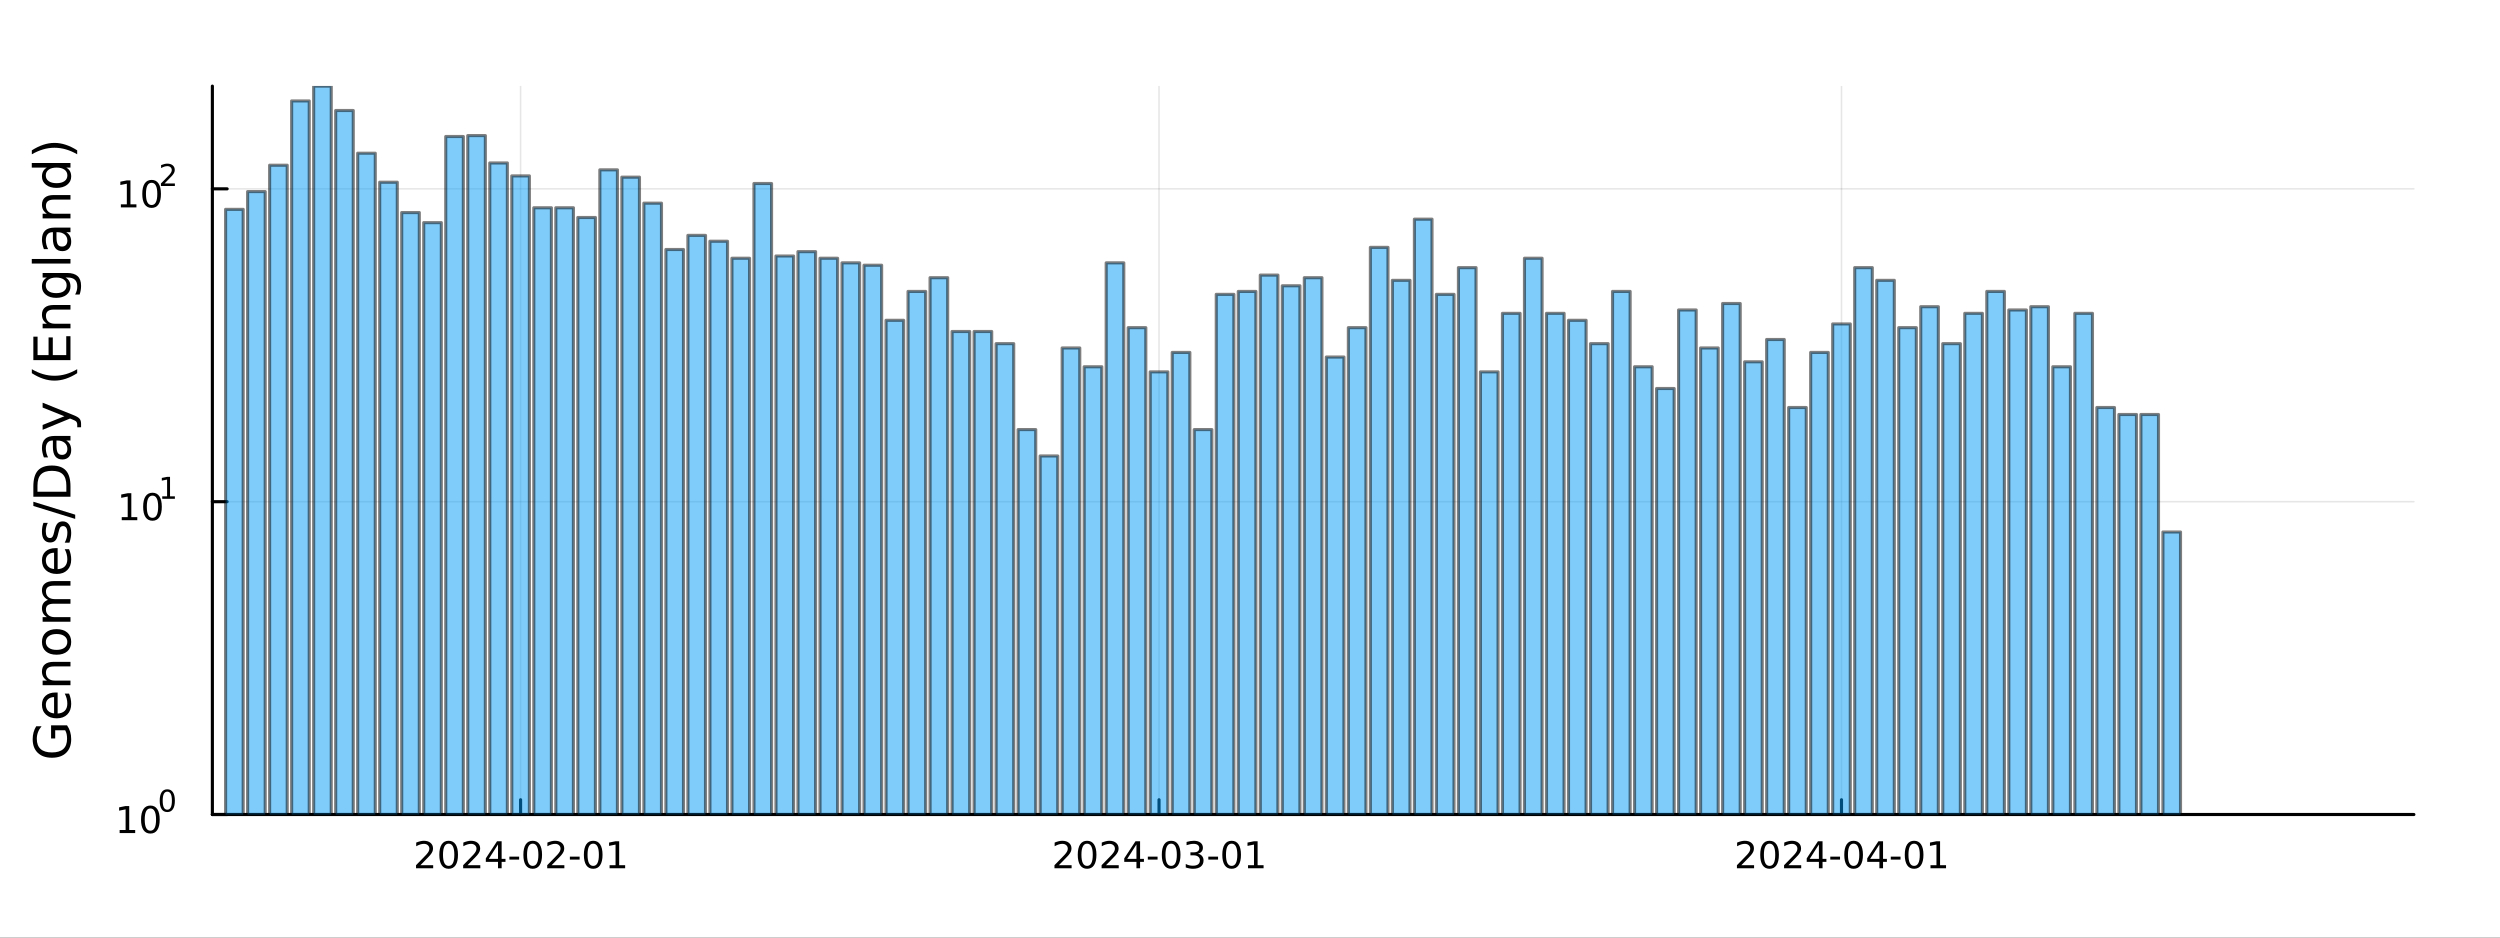 <?xml version="1.0" encoding="utf-8"?>
<svg xmlns="http://www.w3.org/2000/svg" xmlns:xlink="http://www.w3.org/1999/xlink" width="800" height="300" viewBox="0 0 3200 1200">
<rect x="0" y="0" width="3200" height="1200" fill="#333333" stroke="none"/>
<defs>
  <clipPath id="clip700">
    <rect x="0" y="0" width="3200" height="1200"/>
  </clipPath>
</defs>
<path clip-path="url(#clip700)" d="M0 1200 L3200 1200 L3200 0 L0 0  Z" fill="#ffffff" fill-rule="evenodd" fill-opacity="1"/>
<defs>
  <clipPath id="clip701">
    <rect x="640" y="0" width="2241" height="1200"/>
  </clipPath>
</defs>
<path clip-path="url(#clip700)" d="M271.839 1042.58 L3089.76 1042.58 L3089.76 110.236 L271.839 110.236  Z" fill="#ffffff" fill-rule="evenodd" fill-opacity="1"/>
<defs>
  <clipPath id="clip702">
    <rect x="271" y="110" width="2819" height="933"/>
  </clipPath>
</defs>
<polyline clip-path="url(#clip702)" style="stroke:#000000; stroke-linecap:round; stroke-linejoin:round; stroke-width:2; stroke-opacity:0.1; fill:none" points="666.349,1042.58 666.349,110.236 "/>
<polyline clip-path="url(#clip702)" style="stroke:#000000; stroke-linecap:round; stroke-linejoin:round; stroke-width:2; stroke-opacity:0.1; fill:none" points="1483.55,1042.58 1483.55,110.236 "/>
<polyline clip-path="url(#clip702)" style="stroke:#000000; stroke-linecap:round; stroke-linejoin:round; stroke-width:2; stroke-opacity:0.1; fill:none" points="2357.1,1042.58 2357.1,110.236 "/>
<polyline clip-path="url(#clip700)" style="stroke:#000000; stroke-linecap:round; stroke-linejoin:round; stroke-width:4; stroke-opacity:1; fill:none" points="271.839,1042.58 3089.76,1042.58 "/>
<polyline clip-path="url(#clip700)" style="stroke:#000000; stroke-linecap:round; stroke-linejoin:round; stroke-width:4; stroke-opacity:1; fill:none" points="666.349,1042.58 666.349,1023.68 "/>
<polyline clip-path="url(#clip700)" style="stroke:#000000; stroke-linecap:round; stroke-linejoin:round; stroke-width:4; stroke-opacity:1; fill:none" points="1483.55,1042.58 1483.55,1023.68 "/>
<polyline clip-path="url(#clip700)" style="stroke:#000000; stroke-linecap:round; stroke-linejoin:round; stroke-width:4; stroke-opacity:1; fill:none" points="2357.1,1042.58 2357.1,1023.68 "/>
<path clip-path="url(#clip700)" d="M538.143 1107.44 L554.463 1107.44 L554.463 1111.38 L532.518 1111.38 L532.518 1107.44 Q535.18 1104.69 539.764 1100.06 Q544.37 1095.4 545.551 1094.06 Q547.796 1091.54 548.676 1089.8 Q549.578 1088.04 549.578 1086.35 Q549.578 1083.6 547.634 1081.86 Q545.713 1080.13 542.611 1080.13 Q540.412 1080.13 537.958 1080.89 Q535.528 1081.65 532.75 1083.2 L532.75 1078.48 Q535.574 1077.35 538.028 1076.77 Q540.481 1076.19 542.518 1076.19 Q547.889 1076.19 551.083 1078.88 Q554.277 1081.56 554.277 1086.05 Q554.277 1088.18 553.467 1090.1 Q552.68 1092 550.574 1094.59 Q549.995 1095.26 546.893 1098.48 Q543.791 1101.68 538.143 1107.44 Z" fill="#000000" fill-rule="nonzero" fill-opacity="1" /><path clip-path="url(#clip700)" d="M574.277 1079.89 Q570.666 1079.89 568.838 1083.46 Q567.032 1087 567.032 1094.13 Q567.032 1101.24 568.838 1104.8 Q570.666 1108.34 574.277 1108.34 Q577.912 1108.34 579.717 1104.8 Q581.546 1101.24 581.546 1094.13 Q581.546 1087 579.717 1083.46 Q577.912 1079.89 574.277 1079.89 M574.277 1076.19 Q580.088 1076.19 583.143 1080.8 Q586.222 1085.38 586.222 1094.13 Q586.222 1102.86 583.143 1107.46 Q580.088 1112.05 574.277 1112.05 Q568.467 1112.05 565.389 1107.46 Q562.333 1102.86 562.333 1094.13 Q562.333 1085.38 565.389 1080.8 Q568.467 1076.19 574.277 1076.19 Z" fill="#000000" fill-rule="nonzero" fill-opacity="1" /><path clip-path="url(#clip700)" d="M598.467 1107.44 L614.786 1107.44 L614.786 1111.38 L592.842 1111.38 L592.842 1107.44 Q595.504 1104.69 600.087 1100.06 Q604.694 1095.4 605.874 1094.06 Q608.12 1091.54 608.999 1089.8 Q609.902 1088.04 609.902 1086.35 Q609.902 1083.6 607.958 1081.86 Q606.036 1080.13 602.935 1080.13 Q600.736 1080.13 598.282 1080.89 Q595.851 1081.65 593.074 1083.2 L593.074 1078.48 Q595.898 1077.35 598.351 1076.77 Q600.805 1076.19 602.842 1076.19 Q608.212 1076.19 611.407 1078.88 Q614.601 1081.56 614.601 1086.05 Q614.601 1088.18 613.791 1090.1 Q613.004 1092 610.898 1094.59 Q610.319 1095.26 607.217 1098.48 Q604.115 1101.68 598.467 1107.44 Z" fill="#000000" fill-rule="nonzero" fill-opacity="1" /><path clip-path="url(#clip700)" d="M637.448 1080.89 L625.643 1099.34 L637.448 1099.34 L637.448 1080.89 M636.222 1076.82 L642.101 1076.82 L642.101 1099.34 L647.032 1099.34 L647.032 1103.23 L642.101 1103.23 L642.101 1111.38 L637.448 1111.38 L637.448 1103.23 L621.847 1103.23 L621.847 1098.71 L636.222 1076.82 Z" fill="#000000" fill-rule="nonzero" fill-opacity="1" /><path clip-path="url(#clip700)" d="M652.008 1096.49 L664.485 1096.49 L664.485 1100.29 L652.008 1100.29 L652.008 1096.49 Z" fill="#000000" fill-rule="nonzero" fill-opacity="1" /><path clip-path="url(#clip700)" d="M681.869 1079.89 Q678.258 1079.89 676.43 1083.46 Q674.624 1087 674.624 1094.13 Q674.624 1101.24 676.43 1104.8 Q678.258 1108.34 681.869 1108.34 Q685.504 1108.34 687.309 1104.8 Q689.138 1101.24 689.138 1094.13 Q689.138 1087 687.309 1083.46 Q685.504 1079.89 681.869 1079.89 M681.869 1076.19 Q687.68 1076.19 690.735 1080.8 Q693.814 1085.38 693.814 1094.13 Q693.814 1102.86 690.735 1107.46 Q687.68 1112.05 681.869 1112.05 Q676.059 1112.05 672.981 1107.46 Q669.925 1102.86 669.925 1094.13 Q669.925 1085.38 672.981 1080.8 Q676.059 1076.19 681.869 1076.19 Z" fill="#000000" fill-rule="nonzero" fill-opacity="1" /><path clip-path="url(#clip700)" d="M706.059 1107.44 L722.378 1107.44 L722.378 1111.38 L700.434 1111.38 L700.434 1107.44 Q703.096 1104.69 707.679 1100.06 Q712.286 1095.4 713.466 1094.06 Q715.712 1091.54 716.591 1089.8 Q717.494 1088.04 717.494 1086.35 Q717.494 1083.6 715.55 1081.86 Q713.628 1080.13 710.527 1080.13 Q708.328 1080.13 705.874 1080.89 Q703.443 1081.65 700.666 1083.2 L700.666 1078.48 Q703.49 1077.35 705.943 1076.77 Q708.397 1076.19 710.434 1076.19 Q715.804 1076.19 718.999 1078.88 Q722.193 1081.56 722.193 1086.05 Q722.193 1088.18 721.383 1090.1 Q720.596 1092 718.49 1094.59 Q717.911 1095.26 714.809 1098.48 Q711.707 1101.68 706.059 1107.44 Z" fill="#000000" fill-rule="nonzero" fill-opacity="1" /><path clip-path="url(#clip700)" d="M729.439 1096.49 L741.915 1096.49 L741.915 1100.29 L729.439 1100.29 L729.439 1096.49 Z" fill="#000000" fill-rule="nonzero" fill-opacity="1" /><path clip-path="url(#clip700)" d="M759.3 1079.89 Q755.688 1079.89 753.86 1083.46 Q752.054 1087 752.054 1094.13 Q752.054 1101.24 753.86 1104.8 Q755.688 1108.34 759.3 1108.34 Q762.934 1108.34 764.739 1104.8 Q766.568 1101.24 766.568 1094.13 Q766.568 1087 764.739 1083.46 Q762.934 1079.89 759.3 1079.89 M759.3 1076.19 Q765.11 1076.19 768.165 1080.8 Q771.244 1085.38 771.244 1094.13 Q771.244 1102.86 768.165 1107.46 Q765.11 1112.05 759.3 1112.05 Q753.489 1112.05 750.411 1107.46 Q747.355 1102.86 747.355 1094.13 Q747.355 1085.38 750.411 1080.8 Q753.489 1076.19 759.3 1076.19 Z" fill="#000000" fill-rule="nonzero" fill-opacity="1" /><path clip-path="url(#clip700)" d="M780.272 1107.44 L787.911 1107.44 L787.911 1081.07 L779.6 1082.74 L779.6 1078.48 L787.864 1076.82 L792.54 1076.82 L792.54 1107.44 L800.179 1107.44 L800.179 1111.38 L780.272 1111.38 L780.272 1107.44 Z" fill="#000000" fill-rule="nonzero" fill-opacity="1" /><path clip-path="url(#clip700)" d="M1355.34 1107.44 L1371.66 1107.44 L1371.66 1111.38 L1349.72 1111.38 L1349.72 1107.44 Q1352.38 1104.69 1356.96 1100.06 Q1361.57 1095.4 1362.75 1094.06 Q1364.99 1091.54 1365.87 1089.8 Q1366.78 1088.04 1366.78 1086.35 Q1366.78 1083.6 1364.83 1081.86 Q1362.91 1080.13 1359.81 1080.13 Q1357.61 1080.13 1355.16 1080.89 Q1352.73 1081.65 1349.95 1083.2 L1349.95 1078.48 Q1352.77 1077.35 1355.23 1076.77 Q1357.68 1076.19 1359.72 1076.19 Q1365.09 1076.19 1368.28 1078.88 Q1371.48 1081.56 1371.48 1086.05 Q1371.48 1088.18 1370.67 1090.1 Q1369.88 1092 1367.77 1094.59 Q1367.19 1095.26 1364.09 1098.48 Q1360.99 1101.68 1355.34 1107.44 Z" fill="#000000" fill-rule="nonzero" fill-opacity="1" /><path clip-path="url(#clip700)" d="M1391.48 1079.89 Q1387.86 1079.89 1386.04 1083.46 Q1384.23 1087 1384.23 1094.13 Q1384.23 1101.24 1386.04 1104.8 Q1387.86 1108.34 1391.48 1108.34 Q1395.11 1108.34 1396.92 1104.8 Q1398.74 1101.24 1398.74 1094.13 Q1398.74 1087 1396.92 1083.46 Q1395.11 1079.89 1391.48 1079.89 M1391.48 1076.19 Q1397.29 1076.19 1400.34 1080.8 Q1403.42 1085.38 1403.42 1094.13 Q1403.42 1102.86 1400.34 1107.46 Q1397.29 1112.05 1391.48 1112.05 Q1385.67 1112.05 1382.59 1107.46 Q1379.53 1102.86 1379.53 1094.13 Q1379.53 1085.38 1382.59 1080.8 Q1385.67 1076.19 1391.48 1076.19 Z" fill="#000000" fill-rule="nonzero" fill-opacity="1" /><path clip-path="url(#clip700)" d="M1415.67 1107.44 L1431.98 1107.44 L1431.98 1111.38 L1410.04 1111.38 L1410.04 1107.44 Q1412.7 1104.69 1417.29 1100.06 Q1421.89 1095.4 1423.07 1094.06 Q1425.32 1091.54 1426.2 1089.8 Q1427.1 1088.04 1427.1 1086.35 Q1427.1 1083.6 1425.16 1081.86 Q1423.23 1080.13 1420.13 1080.13 Q1417.93 1080.13 1415.48 1080.89 Q1413.05 1081.65 1410.27 1083.2 L1410.27 1078.48 Q1413.1 1077.35 1415.55 1076.77 Q1418 1076.19 1420.04 1076.19 Q1425.41 1076.19 1428.6 1078.88 Q1431.8 1081.56 1431.8 1086.05 Q1431.8 1088.18 1430.99 1090.1 Q1430.2 1092 1428.1 1094.59 Q1427.52 1095.26 1424.42 1098.48 Q1421.31 1101.68 1415.67 1107.44 Z" fill="#000000" fill-rule="nonzero" fill-opacity="1" /><path clip-path="url(#clip700)" d="M1454.65 1080.89 L1442.84 1099.34 L1454.65 1099.34 L1454.65 1080.89 M1453.42 1076.82 L1459.3 1076.82 L1459.3 1099.34 L1464.23 1099.34 L1464.23 1103.23 L1459.3 1103.23 L1459.3 1111.38 L1454.65 1111.38 L1454.65 1103.23 L1439.04 1103.23 L1439.04 1098.71 L1453.42 1076.82 Z" fill="#000000" fill-rule="nonzero" fill-opacity="1" /><path clip-path="url(#clip700)" d="M1469.21 1096.49 L1481.68 1096.49 L1481.68 1100.29 L1469.21 1100.29 L1469.21 1096.49 Z" fill="#000000" fill-rule="nonzero" fill-opacity="1" /><path clip-path="url(#clip700)" d="M1499.07 1079.89 Q1495.46 1079.89 1493.63 1083.46 Q1491.82 1087 1491.82 1094.13 Q1491.82 1101.24 1493.63 1104.8 Q1495.46 1108.34 1499.07 1108.34 Q1502.7 1108.34 1504.51 1104.8 Q1506.34 1101.24 1506.34 1094.13 Q1506.34 1087 1504.51 1083.46 Q1502.7 1079.89 1499.07 1079.89 M1499.07 1076.19 Q1504.88 1076.19 1507.93 1080.8 Q1511.01 1085.38 1511.01 1094.13 Q1511.01 1102.86 1507.93 1107.46 Q1504.88 1112.05 1499.07 1112.05 Q1493.26 1112.05 1490.18 1107.46 Q1487.12 1102.86 1487.12 1094.13 Q1487.12 1085.38 1490.18 1080.8 Q1493.26 1076.19 1499.07 1076.19 Z" fill="#000000" fill-rule="nonzero" fill-opacity="1" /><path clip-path="url(#clip700)" d="M1533.4 1092.74 Q1536.75 1093.46 1538.63 1095.73 Q1540.53 1098 1540.53 1101.33 Q1540.53 1106.45 1537.01 1109.25 Q1533.49 1112.05 1527.01 1112.05 Q1524.83 1112.05 1522.52 1111.61 Q1520.22 1111.19 1517.77 1110.33 L1517.77 1105.82 Q1519.72 1106.95 1522.03 1107.53 Q1524.35 1108.11 1526.87 1108.11 Q1531.27 1108.11 1533.56 1106.38 Q1535.87 1104.64 1535.87 1101.33 Q1535.87 1098.27 1533.72 1096.56 Q1531.59 1094.82 1527.77 1094.82 L1523.74 1094.82 L1523.74 1090.98 L1527.96 1090.98 Q1531.41 1090.98 1533.23 1089.62 Q1535.06 1088.23 1535.06 1085.64 Q1535.06 1082.97 1533.16 1081.56 Q1531.29 1080.13 1527.77 1080.13 Q1525.85 1080.13 1523.65 1080.54 Q1521.45 1080.96 1518.81 1081.84 L1518.81 1077.67 Q1521.47 1076.93 1523.79 1076.56 Q1526.13 1076.19 1528.19 1076.19 Q1533.51 1076.19 1536.61 1078.62 Q1539.72 1081.03 1539.72 1085.15 Q1539.72 1088.02 1538.07 1090.01 Q1536.43 1091.98 1533.4 1092.74 Z" fill="#000000" fill-rule="nonzero" fill-opacity="1" /><path clip-path="url(#clip700)" d="M1546.64 1096.49 L1559.11 1096.49 L1559.11 1100.29 L1546.64 1100.29 L1546.64 1096.49 Z" fill="#000000" fill-rule="nonzero" fill-opacity="1" /><path clip-path="url(#clip700)" d="M1576.5 1079.89 Q1572.89 1079.89 1571.06 1083.46 Q1569.25 1087 1569.25 1094.13 Q1569.25 1101.24 1571.06 1104.8 Q1572.89 1108.34 1576.5 1108.34 Q1580.13 1108.34 1581.94 1104.8 Q1583.77 1101.24 1583.77 1094.13 Q1583.77 1087 1581.94 1083.46 Q1580.13 1079.89 1576.5 1079.89 M1576.5 1076.19 Q1582.31 1076.19 1585.36 1080.8 Q1588.44 1085.38 1588.44 1094.13 Q1588.44 1102.86 1585.36 1107.46 Q1582.31 1112.05 1576.5 1112.05 Q1570.69 1112.05 1567.61 1107.46 Q1564.55 1102.86 1564.55 1094.13 Q1564.55 1085.38 1567.61 1080.8 Q1570.69 1076.19 1576.5 1076.19 Z" fill="#000000" fill-rule="nonzero" fill-opacity="1" /><path clip-path="url(#clip700)" d="M1597.47 1107.44 L1605.11 1107.44 L1605.11 1081.07 L1596.8 1082.74 L1596.8 1078.48 L1605.06 1076.82 L1609.74 1076.82 L1609.74 1107.44 L1617.38 1107.44 L1617.38 1111.38 L1597.47 1111.38 L1597.47 1107.44 Z" fill="#000000" fill-rule="nonzero" fill-opacity="1" /><path clip-path="url(#clip700)" d="M2228.9 1107.44 L2245.22 1107.44 L2245.22 1111.38 L2223.27 1111.38 L2223.27 1107.44 Q2225.94 1104.69 2230.52 1100.06 Q2235.12 1095.4 2236.31 1094.06 Q2238.55 1091.54 2239.43 1089.8 Q2240.33 1088.04 2240.33 1086.35 Q2240.33 1083.6 2238.39 1081.86 Q2236.47 1080.13 2233.37 1080.13 Q2231.17 1080.13 2228.71 1080.89 Q2226.28 1081.65 2223.5 1083.2 L2223.5 1078.48 Q2226.33 1077.35 2228.78 1076.77 Q2231.24 1076.19 2233.27 1076.19 Q2238.64 1076.19 2241.84 1078.88 Q2245.03 1081.56 2245.03 1086.05 Q2245.03 1088.18 2244.22 1090.1 Q2243.44 1092 2241.33 1094.59 Q2240.75 1095.26 2237.65 1098.48 Q2234.55 1101.68 2228.9 1107.44 Z" fill="#000000" fill-rule="nonzero" fill-opacity="1" /><path clip-path="url(#clip700)" d="M2265.03 1079.89 Q2261.42 1079.89 2259.59 1083.46 Q2257.79 1087 2257.79 1094.13 Q2257.79 1101.24 2259.59 1104.8 Q2261.42 1108.34 2265.03 1108.34 Q2268.67 1108.34 2270.47 1104.8 Q2272.3 1101.24 2272.3 1094.13 Q2272.3 1087 2270.47 1083.46 Q2268.67 1079.89 2265.03 1079.89 M2265.03 1076.19 Q2270.84 1076.19 2273.9 1080.8 Q2276.98 1085.38 2276.98 1094.13 Q2276.98 1102.86 2273.9 1107.46 Q2270.84 1112.05 2265.03 1112.05 Q2259.22 1112.05 2256.14 1107.46 Q2253.09 1102.86 2253.09 1094.13 Q2253.09 1085.38 2256.14 1080.8 Q2259.22 1076.19 2265.03 1076.19 Z" fill="#000000" fill-rule="nonzero" fill-opacity="1" /><path clip-path="url(#clip700)" d="M2289.22 1107.44 L2305.54 1107.44 L2305.54 1111.38 L2283.6 1111.38 L2283.6 1107.44 Q2286.26 1104.69 2290.84 1100.06 Q2295.45 1095.4 2296.63 1094.06 Q2298.87 1091.54 2299.75 1089.8 Q2300.66 1088.04 2300.66 1086.35 Q2300.66 1083.6 2298.71 1081.86 Q2296.79 1080.13 2293.69 1080.13 Q2291.49 1080.13 2289.04 1080.89 Q2286.61 1081.65 2283.83 1083.2 L2283.83 1078.48 Q2286.65 1077.35 2289.11 1076.77 Q2291.56 1076.19 2293.6 1076.19 Q2298.97 1076.19 2302.16 1078.88 Q2305.36 1081.56 2305.36 1086.05 Q2305.36 1088.18 2304.55 1090.1 Q2303.76 1092 2301.65 1094.59 Q2301.07 1095.26 2297.97 1098.48 Q2294.87 1101.68 2289.22 1107.44 Z" fill="#000000" fill-rule="nonzero" fill-opacity="1" /><path clip-path="url(#clip700)" d="M2328.2 1080.89 L2316.4 1099.34 L2328.2 1099.34 L2328.2 1080.89 M2326.98 1076.82 L2332.86 1076.82 L2332.86 1099.34 L2337.79 1099.34 L2337.79 1103.23 L2332.86 1103.23 L2332.86 1111.38 L2328.2 1111.38 L2328.2 1103.23 L2312.6 1103.23 L2312.6 1098.71 L2326.98 1076.82 Z" fill="#000000" fill-rule="nonzero" fill-opacity="1" /><path clip-path="url(#clip700)" d="M2342.76 1096.49 L2355.24 1096.49 L2355.24 1100.29 L2342.76 1100.29 L2342.76 1096.49 Z" fill="#000000" fill-rule="nonzero" fill-opacity="1" /><path clip-path="url(#clip700)" d="M2372.62 1079.89 Q2369.01 1079.89 2367.18 1083.46 Q2365.38 1087 2365.38 1094.13 Q2365.38 1101.24 2367.18 1104.8 Q2369.01 1108.34 2372.62 1108.34 Q2376.26 1108.34 2378.06 1104.8 Q2379.89 1101.24 2379.89 1094.13 Q2379.89 1087 2378.06 1083.46 Q2376.26 1079.89 2372.62 1079.89 M2372.62 1076.19 Q2378.43 1076.19 2381.49 1080.8 Q2384.57 1085.38 2384.57 1094.13 Q2384.57 1102.86 2381.49 1107.46 Q2378.43 1112.05 2372.62 1112.05 Q2366.81 1112.05 2363.74 1107.46 Q2360.68 1102.86 2360.68 1094.13 Q2360.68 1085.38 2363.74 1080.8 Q2366.81 1076.19 2372.62 1076.19 Z" fill="#000000" fill-rule="nonzero" fill-opacity="1" /><path clip-path="url(#clip700)" d="M2405.63 1080.89 L2393.83 1099.34 L2405.63 1099.34 L2405.63 1080.89 M2404.41 1076.82 L2410.29 1076.82 L2410.29 1099.34 L2415.22 1099.34 L2415.22 1103.23 L2410.29 1103.23 L2410.29 1111.38 L2405.63 1111.38 L2405.63 1103.23 L2390.03 1103.23 L2390.03 1098.71 L2404.41 1076.82 Z" fill="#000000" fill-rule="nonzero" fill-opacity="1" /><path clip-path="url(#clip700)" d="M2420.19 1096.49 L2432.67 1096.49 L2432.67 1100.29 L2420.19 1100.29 L2420.19 1096.49 Z" fill="#000000" fill-rule="nonzero" fill-opacity="1" /><path clip-path="url(#clip700)" d="M2450.05 1079.89 Q2446.44 1079.89 2444.61 1083.46 Q2442.81 1087 2442.81 1094.13 Q2442.81 1101.24 2444.61 1104.8 Q2446.44 1108.34 2450.05 1108.34 Q2453.69 1108.34 2455.49 1104.8 Q2457.32 1101.24 2457.32 1094.13 Q2457.32 1087 2455.49 1083.46 Q2453.69 1079.89 2450.05 1079.89 M2450.05 1076.19 Q2455.86 1076.19 2458.92 1080.8 Q2462 1085.38 2462 1094.13 Q2462 1102.86 2458.92 1107.46 Q2455.86 1112.05 2450.05 1112.05 Q2444.24 1112.05 2441.17 1107.46 Q2438.11 1102.86 2438.11 1094.13 Q2438.11 1085.38 2441.17 1080.8 Q2444.24 1076.19 2450.05 1076.19 Z" fill="#000000" fill-rule="nonzero" fill-opacity="1" /><path clip-path="url(#clip700)" d="M2471.03 1107.44 L2478.67 1107.44 L2478.67 1081.07 L2470.36 1082.74 L2470.36 1078.48 L2478.62 1076.82 L2483.29 1076.82 L2483.29 1107.44 L2490.93 1107.44 L2490.93 1111.38 L2471.03 1111.38 L2471.03 1107.44 Z" fill="#000000" fill-rule="nonzero" fill-opacity="1" /><polyline clip-path="url(#clip702)" style="stroke:#000000; stroke-linecap:round; stroke-linejoin:round; stroke-width:2; stroke-opacity:0.1; fill:none" points="271.839,1042.58 3089.76,1042.58 "/>
<polyline clip-path="url(#clip702)" style="stroke:#000000; stroke-linecap:round; stroke-linejoin:round; stroke-width:2; stroke-opacity:0.1; fill:none" points="271.839,642.152 3089.76,642.152 "/>
<polyline clip-path="url(#clip702)" style="stroke:#000000; stroke-linecap:round; stroke-linejoin:round; stroke-width:2; stroke-opacity:0.1; fill:none" points="271.839,241.727 3089.76,241.727 "/>
<polyline clip-path="url(#clip700)" style="stroke:#000000; stroke-linecap:round; stroke-linejoin:round; stroke-width:4; stroke-opacity:1; fill:none" points="271.839,1042.58 271.839,110.236 "/>
<polyline clip-path="url(#clip700)" style="stroke:#000000; stroke-linecap:round; stroke-linejoin:round; stroke-width:4; stroke-opacity:1; fill:none" points="271.839,1042.58 290.737,1042.58 "/>
<polyline clip-path="url(#clip700)" style="stroke:#000000; stroke-linecap:round; stroke-linejoin:round; stroke-width:4; stroke-opacity:1; fill:none" points="271.839,642.152 290.737,642.152 "/>
<polyline clip-path="url(#clip700)" style="stroke:#000000; stroke-linecap:round; stroke-linejoin:round; stroke-width:4; stroke-opacity:1; fill:none" points="271.839,241.727 290.737,241.727 "/>
<path clip-path="url(#clip700)" d="M153.134 1062.37 L160.772 1062.37 L160.772 1036 L152.462 1037.67 L152.462 1033.41 L160.726 1031.74 L165.402 1031.74 L165.402 1062.37 L173.041 1062.37 L173.041 1066.3 L153.134 1066.3 L153.134 1062.37 Z" fill="#000000" fill-rule="nonzero" fill-opacity="1" /><path clip-path="url(#clip700)" d="M192.485 1034.82 Q188.874 1034.82 187.045 1038.39 Q185.24 1041.93 185.24 1049.06 Q185.24 1056.16 187.045 1059.73 Q188.874 1063.27 192.485 1063.27 Q196.119 1063.27 197.925 1059.73 Q199.754 1056.16 199.754 1049.06 Q199.754 1041.93 197.925 1038.39 Q196.119 1034.82 192.485 1034.82 M192.485 1031.12 Q198.295 1031.12 201.351 1035.72 Q204.43 1040.31 204.43 1049.06 Q204.43 1057.78 201.351 1062.39 Q198.295 1066.97 192.485 1066.97 Q186.675 1066.97 183.596 1062.39 Q180.541 1057.78 180.541 1049.06 Q180.541 1040.31 183.596 1035.72 Q186.675 1031.12 192.485 1031.12 Z" fill="#000000" fill-rule="nonzero" fill-opacity="1" /><path clip-path="url(#clip700)" d="M214.134 1013.31 Q211.2 1013.31 209.715 1016.21 Q208.248 1019.09 208.248 1024.88 Q208.248 1030.66 209.715 1033.55 Q211.2 1036.43 214.134 1036.43 Q217.087 1036.43 218.554 1033.55 Q220.04 1030.66 220.04 1024.88 Q220.04 1019.09 218.554 1016.21 Q217.087 1013.31 214.134 1013.31 M214.134 1010.31 Q218.855 1010.31 221.338 1014.05 Q223.839 1017.77 223.839 1024.88 Q223.839 1031.97 221.338 1035.71 Q218.855 1039.44 214.134 1039.44 Q209.414 1039.44 206.912 1035.71 Q204.43 1031.97 204.43 1024.88 Q204.43 1017.77 206.912 1014.05 Q209.414 1010.31 214.134 1010.31 Z" fill="#000000" fill-rule="nonzero" fill-opacity="1" /><path clip-path="url(#clip700)" d="M155.823 661.944 L163.462 661.944 L163.462 635.578 L155.152 637.245 L155.152 632.986 L163.416 631.319 L168.092 631.319 L168.092 661.944 L175.73 661.944 L175.73 665.879 L155.823 665.879 L155.823 661.944 Z" fill="#000000" fill-rule="nonzero" fill-opacity="1" /><path clip-path="url(#clip700)" d="M195.175 634.398 Q191.564 634.398 189.735 637.963 Q187.929 641.504 187.929 648.634 Q187.929 655.74 189.735 659.305 Q191.564 662.847 195.175 662.847 Q198.809 662.847 200.615 659.305 Q202.443 655.74 202.443 648.634 Q202.443 641.504 200.615 637.963 Q198.809 634.398 195.175 634.398 M195.175 630.694 Q200.985 630.694 204.04 635.301 Q207.119 639.884 207.119 648.634 Q207.119 657.361 204.04 661.967 Q200.985 666.55 195.175 666.55 Q189.365 666.55 186.286 661.967 Q183.23 657.361 183.23 648.634 Q183.23 639.884 186.286 635.301 Q189.365 630.694 195.175 630.694 Z" fill="#000000" fill-rule="nonzero" fill-opacity="1" /><path clip-path="url(#clip700)" d="M207.665 635.271 L213.871 635.271 L213.871 613.849 L207.119 615.204 L207.119 611.743 L213.833 610.389 L217.633 610.389 L217.633 635.271 L223.839 635.271 L223.839 638.469 L207.665 638.469 L207.665 635.271 Z" fill="#000000" fill-rule="nonzero" fill-opacity="1" /><path clip-path="url(#clip700)" d="M154.713 261.52 L162.352 261.52 L162.352 235.154 L154.042 236.821 L154.042 232.562 L162.306 230.895 L166.982 230.895 L166.982 261.52 L174.621 261.52 L174.621 265.455 L154.713 265.455 L154.713 261.52 Z" fill="#000000" fill-rule="nonzero" fill-opacity="1" /><path clip-path="url(#clip700)" d="M194.065 233.974 Q190.454 233.974 188.625 237.538 Q186.82 241.08 186.82 248.21 Q186.82 255.316 188.625 258.881 Q190.454 262.423 194.065 262.423 Q197.699 262.423 199.505 258.881 Q201.334 255.316 201.334 248.21 Q201.334 241.08 199.505 237.538 Q197.699 233.974 194.065 233.974 M194.065 230.27 Q199.875 230.27 202.931 234.876 Q206.009 239.46 206.009 248.21 Q206.009 256.936 202.931 261.543 Q199.875 266.126 194.065 266.126 Q188.255 266.126 185.176 261.543 Q182.121 256.936 182.121 248.21 Q182.121 239.46 185.176 234.876 Q188.255 230.27 194.065 230.27 Z" fill="#000000" fill-rule="nonzero" fill-opacity="1" /><path clip-path="url(#clip700)" d="M210.58 234.847 L223.839 234.847 L223.839 238.045 L206.009 238.045 L206.009 234.847 Q208.172 232.609 211.896 228.848 Q215.639 225.067 216.598 223.976 Q218.423 221.926 219.137 220.516 Q219.871 219.086 219.871 217.713 Q219.871 215.475 218.291 214.065 Q216.73 212.654 214.21 212.654 Q212.423 212.654 210.429 213.275 Q208.454 213.895 206.198 215.156 L206.198 211.319 Q208.492 210.397 210.486 209.927 Q212.479 209.457 214.134 209.457 Q218.498 209.457 221.093 211.638 Q223.689 213.82 223.689 217.469 Q223.689 219.199 223.03 220.76 Q222.391 222.302 220.68 224.409 Q220.209 224.954 217.689 227.569 Q215.169 230.164 210.58 234.847 Z" fill="#000000" fill-rule="nonzero" fill-opacity="1" /><path clip-path="url(#clip700)" d="M83.427 934.763 L70.664 934.763 L70.664 945.267 L65.38 945.267 L65.38 928.398 L85.782 928.398 Q88.424 932.122 89.793 936.609 Q91.129 941.097 91.129 946.19 Q91.129 957.33 84.636 963.632 Q78.111 969.902 66.494 969.902 Q54.845 969.902 48.352 963.632 Q41.827 957.33 41.827 946.19 Q41.827 941.543 42.973 937.373 Q44.119 933.172 46.347 929.639 L53.19 929.639 Q50.166 933.204 48.638 937.214 Q47.11 941.225 47.11 945.649 Q47.11 954.37 51.98 958.762 Q56.85 963.123 66.494 963.123 Q76.106 963.123 80.976 958.762 Q85.846 954.37 85.846 945.649 Q85.846 942.243 85.273 939.57 Q84.668 936.896 83.427 934.763 Z" fill="#000000" fill-rule="nonzero" fill-opacity="1" /><path clip-path="url(#clip700)" d="M70.918 886.416 L73.783 886.416 L73.783 913.343 Q79.83 912.961 83.013 909.714 Q86.164 906.436 86.164 900.611 Q86.164 897.238 85.337 894.087 Q84.509 890.904 82.854 887.785 L88.392 887.785 Q89.729 890.936 90.429 894.246 Q91.129 897.556 91.129 900.962 Q91.129 909.492 86.164 914.489 Q81.199 919.454 72.732 919.454 Q63.98 919.454 58.855 914.743 Q53.699 910.001 53.699 901.98 Q53.699 894.787 58.346 890.617 Q62.961 886.416 70.918 886.416 M69.2 892.272 Q64.393 892.336 61.529 894.978 Q58.664 897.588 58.664 901.916 Q58.664 906.818 61.433 909.778 Q64.202 912.706 69.231 913.152 L69.2 892.272 Z" fill="#000000" fill-rule="nonzero" fill-opacity="1" /><path clip-path="url(#clip700)" d="M68.69 847.171 L90.206 847.171 L90.206 853.028 L68.881 853.028 Q63.82 853.028 61.306 855.001 Q58.791 856.975 58.791 860.921 Q58.791 865.664 61.815 868.401 Q64.839 871.138 70.059 871.138 L90.206 871.138 L90.206 877.026 L54.558 877.026 L54.558 871.138 L60.096 871.138 Q56.882 869.038 55.29 866.205 Q53.699 863.34 53.699 859.616 Q53.699 853.473 57.518 850.322 Q61.306 847.171 68.69 847.171 Z" fill="#000000" fill-rule="nonzero" fill-opacity="1" /><path clip-path="url(#clip700)" d="M58.664 821.677 Q58.664 826.387 62.356 829.125 Q66.017 831.862 72.414 831.862 Q78.812 831.862 82.504 829.156 Q86.164 826.419 86.164 821.677 Q86.164 816.998 82.472 814.261 Q78.78 811.523 72.414 811.523 Q66.08 811.523 62.388 814.261 Q58.664 816.998 58.664 821.677 M53.699 821.677 Q53.699 814.038 58.664 809.677 Q63.63 805.317 72.414 805.317 Q81.167 805.317 86.164 809.677 Q91.129 814.038 91.129 821.677 Q91.129 829.347 86.164 833.708 Q81.167 838.037 72.414 838.037 Q63.63 838.037 58.664 833.708 Q53.699 829.347 53.699 821.677 Z" fill="#000000" fill-rule="nonzero" fill-opacity="1" /><path clip-path="url(#clip700)" d="M61.401 767.855 Q57.455 765.658 55.577 762.603 Q53.699 759.547 53.699 755.41 Q53.699 749.84 57.614 746.816 Q61.497 743.792 68.69 743.792 L90.206 743.792 L90.206 749.681 L68.881 749.681 Q63.757 749.681 61.274 751.495 Q58.791 753.309 58.791 757.033 Q58.791 761.584 61.815 764.226 Q64.839 766.868 70.059 766.868 L90.206 766.868 L90.206 772.756 L68.881 772.756 Q63.725 772.756 61.274 774.57 Q58.791 776.385 58.791 780.172 Q58.791 784.66 61.847 787.302 Q64.871 789.944 70.059 789.944 L90.206 789.944 L90.206 795.832 L54.558 795.832 L54.558 789.944 L60.096 789.944 Q56.818 787.938 55.259 785.138 Q53.699 782.337 53.699 778.485 Q53.699 774.602 55.672 771.897 Q57.646 769.16 61.401 767.855 Z" fill="#000000" fill-rule="nonzero" fill-opacity="1" /><path clip-path="url(#clip700)" d="M70.918 701.619 L73.783 701.619 L73.783 728.546 Q79.83 728.164 83.013 724.918 Q86.164 721.64 86.164 715.815 Q86.164 712.441 85.337 709.29 Q84.509 706.107 82.854 702.988 L88.392 702.988 Q89.729 706.139 90.429 709.449 Q91.129 712.759 91.129 716.165 Q91.129 724.695 86.164 729.692 Q81.199 734.657 72.732 734.657 Q63.98 734.657 58.855 729.947 Q53.699 725.204 53.699 717.184 Q53.699 709.99 58.346 705.821 Q62.961 701.619 70.918 701.619 M69.2 707.476 Q64.393 707.54 61.529 710.181 Q58.664 712.791 58.664 717.12 Q58.664 722.022 61.433 724.982 Q64.202 727.91 69.231 728.355 L69.2 707.476 Z" fill="#000000" fill-rule="nonzero" fill-opacity="1" /><path clip-path="url(#clip700)" d="M55.609 669.282 L61.147 669.282 Q59.874 671.764 59.237 674.438 Q58.601 677.111 58.601 679.976 Q58.601 684.337 59.937 686.533 Q61.274 688.697 63.948 688.697 Q65.985 688.697 67.162 687.137 Q68.308 685.578 69.359 680.867 L69.804 678.862 Q71.141 672.624 73.592 670.014 Q76.011 667.372 80.371 667.372 Q85.337 667.372 88.233 671.319 Q91.129 675.234 91.129 682.109 Q91.129 684.973 90.556 688.092 Q90.015 691.18 88.901 694.617 L82.854 694.617 Q84.541 691.371 85.4 688.22 Q86.228 685.069 86.228 681.981 Q86.228 677.844 84.827 675.616 Q83.395 673.388 80.817 673.388 Q78.43 673.388 77.157 675.011 Q75.883 676.602 74.706 682.045 L74.228 684.082 Q73.082 689.525 70.727 691.944 Q68.34 694.363 64.202 694.363 Q59.173 694.363 56.436 690.798 Q53.699 687.233 53.699 680.676 Q53.699 677.43 54.176 674.565 Q54.654 671.701 55.609 669.282 Z" fill="#000000" fill-rule="nonzero" fill-opacity="1" /><path clip-path="url(#clip700)" d="M42.686 647.638 L42.686 642.227 L96.254 658.778 L96.254 664.189 L42.686 647.638 Z" fill="#000000" fill-rule="nonzero" fill-opacity="1" /><path clip-path="url(#clip700)" d="M47.97 629.4 L84.923 629.4 L84.923 621.634 Q84.923 611.799 80.467 607.248 Q76.011 602.665 66.398 602.665 Q56.85 602.665 52.426 607.248 Q47.97 611.799 47.97 621.634 L47.97 629.4 M42.686 635.83 L42.686 622.621 Q42.686 608.807 48.447 602.346 Q54.176 595.885 66.398 595.885 Q78.684 595.885 84.445 602.378 Q90.206 608.871 90.206 622.621 L90.206 635.83 L42.686 635.83 Z" fill="#000000" fill-rule="nonzero" fill-opacity="1" /><path clip-path="url(#clip700)" d="M72.287 569.69 Q72.287 576.788 73.91 579.525 Q75.533 582.262 79.448 582.262 Q82.567 582.262 84.413 580.225 Q86.228 578.157 86.228 574.624 Q86.228 569.754 82.79 566.826 Q79.321 563.866 73.592 563.866 L72.287 563.866 L72.287 569.69 M69.868 558.009 L90.206 558.009 L90.206 563.866 L84.795 563.866 Q88.042 565.871 89.602 568.863 Q91.129 571.855 91.129 576.183 Q91.129 581.658 88.074 584.904 Q84.986 588.119 79.83 588.119 Q73.815 588.119 70.759 584.108 Q67.704 580.066 67.704 572.077 L67.704 563.866 L67.131 563.866 Q63.088 563.866 60.892 566.539 Q58.664 569.181 58.664 573.987 Q58.664 577.043 59.396 579.939 Q60.128 582.835 61.592 585.509 L56.182 585.509 Q54.94 582.294 54.336 579.271 Q53.699 576.247 53.699 573.382 Q53.699 565.648 57.709 561.829 Q61.72 558.009 69.868 558.009 Z" fill="#000000" fill-rule="nonzero" fill-opacity="1" /><path clip-path="url(#clip700)" d="M93.516 531.114 Q99.882 533.597 101.824 535.952 Q103.765 538.307 103.765 542.254 L103.765 546.933 L98.864 546.933 L98.864 543.495 Q98.864 541.076 97.718 539.74 Q96.572 538.403 92.307 536.779 L89.633 535.729 L54.558 550.147 L54.558 543.941 L82.44 532.801 L54.558 521.661 L54.558 515.454 L93.516 531.114 Z" fill="#000000" fill-rule="nonzero" fill-opacity="1" /><path clip-path="url(#clip700)" d="M40.745 472.581 Q48.065 476.846 55.227 478.915 Q62.388 480.984 69.74 480.984 Q77.093 480.984 84.318 478.915 Q91.511 476.815 98.8 472.581 L98.8 477.674 Q91.32 482.448 84.095 484.835 Q76.87 487.191 69.74 487.191 Q62.643 487.191 55.45 484.835 Q48.256 482.48 40.745 477.674 L40.745 472.581 Z" fill="#000000" fill-rule="nonzero" fill-opacity="1" /><path clip-path="url(#clip700)" d="M42.686 460.964 L42.686 430.918 L48.097 430.918 L48.097 454.535 L62.165 454.535 L62.165 431.904 L67.576 431.904 L67.576 454.535 L84.795 454.535 L84.795 430.345 L90.206 430.345 L90.206 460.964 L42.686 460.964 Z" fill="#000000" fill-rule="nonzero" fill-opacity="1" /><path clip-path="url(#clip700)" d="M68.69 390.4 L90.206 390.4 L90.206 396.256 L68.881 396.256 Q63.82 396.256 61.306 398.23 Q58.791 400.203 58.791 404.15 Q58.791 408.892 61.815 411.63 Q64.839 414.367 70.059 414.367 L90.206 414.367 L90.206 420.255 L54.558 420.255 L54.558 414.367 L60.096 414.367 Q56.882 412.266 55.29 409.433 Q53.699 406.569 53.699 402.845 Q53.699 396.702 57.518 393.551 Q61.306 390.4 68.69 390.4 Z" fill="#000000" fill-rule="nonzero" fill-opacity="1" /><path clip-path="url(#clip700)" d="M71.969 355.261 Q65.603 355.261 62.102 357.903 Q58.601 360.513 58.601 365.255 Q58.601 369.966 62.102 372.608 Q65.603 375.218 71.969 375.218 Q78.302 375.218 81.804 372.608 Q85.305 369.966 85.305 365.255 Q85.305 360.513 81.804 357.903 Q78.302 355.261 71.969 355.261 M85.782 349.405 Q94.885 349.405 99.309 353.447 Q103.765 357.489 103.765 365.828 Q103.765 368.916 103.288 371.653 Q102.842 374.39 101.887 376.968 L96.19 376.968 Q97.591 374.39 98.259 371.876 Q98.927 369.361 98.927 366.751 Q98.927 360.99 95.904 358.126 Q92.912 355.261 86.832 355.261 L83.936 355.261 Q87.087 357.076 88.647 359.908 Q90.206 362.741 90.206 366.688 Q90.206 373.244 85.209 377.255 Q80.212 381.265 71.969 381.265 Q63.693 381.265 58.696 377.255 Q53.699 373.244 53.699 366.688 Q53.699 362.741 55.259 359.908 Q56.818 357.076 59.969 355.261 L54.558 355.261 L54.558 349.405 L85.782 349.405 Z" fill="#000000" fill-rule="nonzero" fill-opacity="1" /><path clip-path="url(#clip700)" d="M40.681 337.342 L40.681 331.485 L90.206 331.485 L90.206 337.342 L40.681 337.342 Z" fill="#000000" fill-rule="nonzero" fill-opacity="1" /><path clip-path="url(#clip700)" d="M72.287 303.031 Q72.287 310.128 73.91 312.866 Q75.533 315.603 79.448 315.603 Q82.567 315.603 84.413 313.566 Q86.228 311.497 86.228 307.964 Q86.228 303.094 82.79 300.166 Q79.321 297.206 73.592 297.206 L72.287 297.206 L72.287 303.031 M69.868 291.35 L90.206 291.35 L90.206 297.206 L84.795 297.206 Q88.042 299.211 89.602 302.203 Q91.129 305.195 91.129 309.524 Q91.129 314.998 88.074 318.245 Q84.986 321.459 79.83 321.459 Q73.815 321.459 70.759 317.449 Q67.704 313.407 67.704 305.418 L67.704 297.206 L67.131 297.206 Q63.088 297.206 60.892 299.88 Q58.664 302.521 58.664 307.328 Q58.664 310.383 59.396 313.28 Q60.128 316.176 61.592 318.849 L56.182 318.849 Q54.94 315.635 54.336 312.611 Q53.699 309.587 53.699 306.723 Q53.699 298.988 57.709 295.169 Q61.72 291.35 69.868 291.35 Z" fill="#000000" fill-rule="nonzero" fill-opacity="1" /><path clip-path="url(#clip700)" d="M68.69 249.654 L90.206 249.654 L90.206 255.511 L68.881 255.511 Q63.82 255.511 61.306 257.484 Q58.791 259.457 58.791 263.404 Q58.791 268.147 61.815 270.884 Q64.839 273.621 70.059 273.621 L90.206 273.621 L90.206 279.509 L54.558 279.509 L54.558 273.621 L60.096 273.621 Q56.882 271.52 55.29 268.688 Q53.699 265.823 53.699 262.099 Q53.699 255.956 57.518 252.805 Q61.306 249.654 68.69 249.654 Z" fill="#000000" fill-rule="nonzero" fill-opacity="1" /><path clip-path="url(#clip700)" d="M59.969 214.516 L40.681 214.516 L40.681 208.659 L90.206 208.659 L90.206 214.516 L84.859 214.516 Q88.042 216.362 89.602 219.194 Q91.129 221.995 91.129 225.942 Q91.129 232.403 85.973 236.477 Q80.817 240.519 72.414 240.519 Q64.011 240.519 58.855 236.477 Q53.699 232.403 53.699 225.942 Q53.699 221.995 55.259 219.194 Q56.786 216.362 59.969 214.516 M72.414 234.472 Q78.875 234.472 82.567 231.83 Q86.228 229.157 86.228 224.51 Q86.228 219.863 82.567 217.189 Q78.875 214.516 72.414 214.516 Q65.953 214.516 62.293 217.189 Q58.601 219.863 58.601 224.51 Q58.601 229.157 62.293 231.83 Q65.953 234.472 72.414 234.472 Z" fill="#000000" fill-rule="nonzero" fill-opacity="1" /><path clip-path="url(#clip700)" d="M40.745 197.519 L40.745 192.427 Q48.256 187.652 55.45 185.297 Q62.643 182.91 69.74 182.91 Q76.87 182.91 84.095 185.297 Q91.32 187.652 98.8 192.427 L98.8 197.519 Q91.511 193.286 84.318 191.217 Q77.093 189.116 69.74 189.116 Q62.388 189.116 55.227 191.217 Q48.065 193.286 40.745 197.519 Z" fill="#000000" fill-rule="nonzero" fill-opacity="1" /><path clip-path="url(#clip702)" d="M288.747 267.956 L288.747 1042.58 L311.29 1042.58 L311.29 267.956 L288.747 267.956 L288.747 267.956  Z" fill="#009af9" fill-rule="evenodd" fill-opacity="0.5"/>
<polyline clip-path="url(#clip702)" style="stroke:#000000; stroke-linecap:round; stroke-linejoin:round; stroke-width:4; stroke-opacity:0.5; fill:none" points="288.747,267.956 288.747,1042.58 311.29,1042.58 311.29,267.956 288.747,267.956 "/>
<path clip-path="url(#clip702)" d="M316.926 245.241 L316.926 1042.58 L339.469 1042.58 L339.469 245.241 L316.926 245.241 L316.926 245.241  Z" fill="#009af9" fill-rule="evenodd" fill-opacity="0.5"/>
<polyline clip-path="url(#clip702)" style="stroke:#000000; stroke-linecap:round; stroke-linejoin:round; stroke-width:4; stroke-opacity:0.5; fill:none" points="316.926,245.241 316.926,1042.58 339.469,1042.58 339.469,245.241 316.926,245.241 "/>
<path clip-path="url(#clip702)" d="M345.105 211.477 L345.105 1042.58 L367.649 1042.58 L367.649 211.477 L345.105 211.477 L345.105 211.477  Z" fill="#009af9" fill-rule="evenodd" fill-opacity="0.5"/>
<polyline clip-path="url(#clip702)" style="stroke:#000000; stroke-linecap:round; stroke-linejoin:round; stroke-width:4; stroke-opacity:0.5; fill:none" points="345.105,211.477 345.105,1042.58 367.649,1042.58 367.649,211.477 345.105,211.477 "/>
<path clip-path="url(#clip702)" d="M373.285 129.195 L373.285 1042.58 L395.828 1042.58 L395.828 129.195 L373.285 129.195 L373.285 129.195  Z" fill="#009af9" fill-rule="evenodd" fill-opacity="0.5"/>
<polyline clip-path="url(#clip702)" style="stroke:#000000; stroke-linecap:round; stroke-linejoin:round; stroke-width:4; stroke-opacity:0.5; fill:none" points="373.285,129.195 373.285,1042.58 395.828,1042.58 395.828,129.195 373.285,129.195 "/>
<path clip-path="url(#clip702)" d="M401.464 110.236 L401.464 1042.58 L424.007 1042.58 L424.007 110.236 L401.464 110.236 L401.464 110.236  Z" fill="#009af9" fill-rule="evenodd" fill-opacity="0.5"/>
<polyline clip-path="url(#clip702)" style="stroke:#000000; stroke-linecap:round; stroke-linejoin:round; stroke-width:4; stroke-opacity:0.5; fill:none" points="401.464,110.236 401.464,1042.58 424.007,1042.58 424.007,110.236 401.464,110.236 "/>
<path clip-path="url(#clip702)" d="M429.643 141.453 L429.643 1042.58 L452.186 1042.58 L452.186 141.453 L429.643 141.453 L429.643 141.453  Z" fill="#009af9" fill-rule="evenodd" fill-opacity="0.5"/>
<polyline clip-path="url(#clip702)" style="stroke:#000000; stroke-linecap:round; stroke-linejoin:round; stroke-width:4; stroke-opacity:0.5; fill:none" points="429.643,141.453 429.643,1042.58 452.186,1042.58 452.186,141.453 429.643,141.453 "/>
<path clip-path="url(#clip702)" d="M457.822 196.102 L457.822 1042.58 L480.366 1042.58 L480.366 196.102 L457.822 196.102 L457.822 196.102  Z" fill="#009af9" fill-rule="evenodd" fill-opacity="0.5"/>
<polyline clip-path="url(#clip702)" style="stroke:#000000; stroke-linecap:round; stroke-linejoin:round; stroke-width:4; stroke-opacity:0.5; fill:none" points="457.822,196.102 457.822,1042.58 480.366,1042.58 480.366,196.102 457.822,196.102 "/>
<path clip-path="url(#clip702)" d="M486.001 233.243 L486.001 1042.58 L508.545 1042.58 L508.545 233.243 L486.001 233.243 L486.001 233.243  Z" fill="#009af9" fill-rule="evenodd" fill-opacity="0.5"/>
<polyline clip-path="url(#clip702)" style="stroke:#000000; stroke-linecap:round; stroke-linejoin:round; stroke-width:4; stroke-opacity:0.5; fill:none" points="486.001,233.243 486.001,1042.58 508.545,1042.58 508.545,233.243 486.001,233.243 "/>
<path clip-path="url(#clip702)" d="M514.181 272.048 L514.181 1042.58 L536.724 1042.58 L536.724 272.048 L514.181 272.048 L514.181 272.048  Z" fill="#009af9" fill-rule="evenodd" fill-opacity="0.5"/>
<polyline clip-path="url(#clip702)" style="stroke:#000000; stroke-linecap:round; stroke-linejoin:round; stroke-width:4; stroke-opacity:0.5; fill:none" points="514.181,272.048 514.181,1042.58 536.724,1042.58 536.724,272.048 514.181,272.048 "/>
<path clip-path="url(#clip702)" d="M542.36 284.935 L542.36 1042.58 L564.903 1042.58 L564.903 284.935 L542.36 284.935 L542.36 284.935  Z" fill="#009af9" fill-rule="evenodd" fill-opacity="0.5"/>
<polyline clip-path="url(#clip702)" style="stroke:#000000; stroke-linecap:round; stroke-linejoin:round; stroke-width:4; stroke-opacity:0.5; fill:none" points="542.36,284.935 542.36,1042.58 564.903,1042.58 564.903,284.935 542.36,284.935 "/>
<path clip-path="url(#clip702)" d="M570.539 174.729 L570.539 1042.58 L593.083 1042.58 L593.083 174.729 L570.539 174.729 L570.539 174.729  Z" fill="#009af9" fill-rule="evenodd" fill-opacity="0.5"/>
<polyline clip-path="url(#clip702)" style="stroke:#000000; stroke-linecap:round; stroke-linejoin:round; stroke-width:4; stroke-opacity:0.5; fill:none" points="570.539,174.729 570.539,1042.58 593.083,1042.58 593.083,174.729 570.539,174.729 "/>
<path clip-path="url(#clip702)" d="M598.718 173.55 L598.718 1042.58 L621.262 1042.58 L621.262 173.55 L598.718 173.55 L598.718 173.55  Z" fill="#009af9" fill-rule="evenodd" fill-opacity="0.5"/>
<polyline clip-path="url(#clip702)" style="stroke:#000000; stroke-linecap:round; stroke-linejoin:round; stroke-width:4; stroke-opacity:0.5; fill:none" points="598.718,173.55 598.718,1042.58 621.262,1042.58 621.262,173.55 598.718,173.55 "/>
<path clip-path="url(#clip702)" d="M626.898 208.578 L626.898 1042.58 L649.441 1042.58 L649.441 208.578 L626.898 208.578 L626.898 208.578  Z" fill="#009af9" fill-rule="evenodd" fill-opacity="0.5"/>
<polyline clip-path="url(#clip702)" style="stroke:#000000; stroke-linecap:round; stroke-linejoin:round; stroke-width:4; stroke-opacity:0.5; fill:none" points="626.898,208.578 626.898,1042.58 649.441,1042.58 649.441,208.578 626.898,208.578 "/>
<path clip-path="url(#clip702)" d="M655.077 225.153 L655.077 1042.58 L677.62 1042.58 L677.62 225.153 L655.077 225.153 L655.077 225.153  Z" fill="#009af9" fill-rule="evenodd" fill-opacity="0.5"/>
<polyline clip-path="url(#clip702)" style="stroke:#000000; stroke-linecap:round; stroke-linejoin:round; stroke-width:4; stroke-opacity:0.5; fill:none" points="655.077,225.153 655.077,1042.58 677.62,1042.58 677.62,225.153 655.077,225.153 "/>
<path clip-path="url(#clip702)" d="M683.256 265.945 L683.256 1042.58 L705.8 1042.58 L705.8 265.945 L683.256 265.945 L683.256 265.945  Z" fill="#009af9" fill-rule="evenodd" fill-opacity="0.5"/>
<polyline clip-path="url(#clip702)" style="stroke:#000000; stroke-linecap:round; stroke-linejoin:round; stroke-width:4; stroke-opacity:0.5; fill:none" points="683.256,265.945 683.256,1042.58 705.8,1042.58 705.8,265.945 683.256,265.945 "/>
<path clip-path="url(#clip702)" d="M711.435 265.945 L711.435 1042.58 L733.979 1042.58 L733.979 265.945 L711.435 265.945 L711.435 265.945  Z" fill="#009af9" fill-rule="evenodd" fill-opacity="0.5"/>
<polyline clip-path="url(#clip702)" style="stroke:#000000; stroke-linecap:round; stroke-linejoin:round; stroke-width:4; stroke-opacity:0.5; fill:none" points="711.435,265.945 711.435,1042.58 733.979,1042.58 733.979,265.945 711.435,265.945 "/>
<path clip-path="url(#clip702)" d="M739.615 278.372 L739.615 1042.58 L762.158 1042.58 L762.158 278.372 L739.615 278.372 L739.615 278.372  Z" fill="#009af9" fill-rule="evenodd" fill-opacity="0.5"/>
<polyline clip-path="url(#clip702)" style="stroke:#000000; stroke-linecap:round; stroke-linejoin:round; stroke-width:4; stroke-opacity:0.5; fill:none" points="739.615,278.372 739.615,1042.58 762.158,1042.58 762.158,278.372 739.615,278.372 "/>
<path clip-path="url(#clip702)" d="M767.794 217.422 L767.794 1042.58 L790.337 1042.58 L790.337 217.422 L767.794 217.422 L767.794 217.422  Z" fill="#009af9" fill-rule="evenodd" fill-opacity="0.5"/>
<polyline clip-path="url(#clip702)" style="stroke:#000000; stroke-linecap:round; stroke-linejoin:round; stroke-width:4; stroke-opacity:0.5; fill:none" points="767.794,217.422 767.794,1042.58 790.337,1042.58 790.337,217.422 767.794,217.422 "/>
<path clip-path="url(#clip702)" d="M795.973 226.741 L795.973 1042.58 L818.517 1042.58 L818.517 226.741 L795.973 226.741 L795.973 226.741  Z" fill="#009af9" fill-rule="evenodd" fill-opacity="0.5"/>
<polyline clip-path="url(#clip702)" style="stroke:#000000; stroke-linecap:round; stroke-linejoin:round; stroke-width:4; stroke-opacity:0.5; fill:none" points="795.973,226.741 795.973,1042.58 818.517,1042.58 818.517,226.741 795.973,226.741 "/>
<path clip-path="url(#clip702)" d="M824.152 260.05 L824.152 1042.58 L846.696 1042.58 L846.696 260.05 L824.152 260.05 L824.152 260.05  Z" fill="#009af9" fill-rule="evenodd" fill-opacity="0.5"/>
<polyline clip-path="url(#clip702)" style="stroke:#000000; stroke-linecap:round; stroke-linejoin:round; stroke-width:4; stroke-opacity:0.5; fill:none" points="824.152,260.05 824.152,1042.58 846.696,1042.58 846.696,260.05 824.152,260.05 "/>
<path clip-path="url(#clip702)" d="M852.332 319.338 L852.332 1042.58 L874.875 1042.58 L874.875 319.338 L852.332 319.338 L852.332 319.338  Z" fill="#009af9" fill-rule="evenodd" fill-opacity="0.5"/>
<polyline clip-path="url(#clip702)" style="stroke:#000000; stroke-linecap:round; stroke-linejoin:round; stroke-width:4; stroke-opacity:0.5; fill:none" points="852.332,319.338 852.332,1042.58 874.875,1042.58 874.875,319.338 852.332,319.338 "/>
<path clip-path="url(#clip702)" d="M880.511 301.287 L880.511 1042.58 L903.054 1042.58 L903.054 301.287 L880.511 301.287 L880.511 301.287  Z" fill="#009af9" fill-rule="evenodd" fill-opacity="0.5"/>
<polyline clip-path="url(#clip702)" style="stroke:#000000; stroke-linecap:round; stroke-linejoin:round; stroke-width:4; stroke-opacity:0.5; fill:none" points="880.511,301.287 880.511,1042.58 903.054,1042.58 903.054,301.287 880.511,301.287 "/>
<path clip-path="url(#clip702)" d="M908.69 308.795 L908.69 1042.58 L931.234 1042.58 L931.234 308.795 L908.69 308.795 L908.69 308.795  Z" fill="#009af9" fill-rule="evenodd" fill-opacity="0.5"/>
<polyline clip-path="url(#clip702)" style="stroke:#000000; stroke-linecap:round; stroke-linejoin:round; stroke-width:4; stroke-opacity:0.5; fill:none" points="908.69,308.795 908.69,1042.58 931.234,1042.58 931.234,308.795 908.69,308.795 "/>
<path clip-path="url(#clip702)" d="M936.869 330.561 L936.869 1042.58 L959.413 1042.58 L959.413 330.561 L936.869 330.561 L936.869 330.561  Z" fill="#009af9" fill-rule="evenodd" fill-opacity="0.5"/>
<polyline clip-path="url(#clip702)" style="stroke:#000000; stroke-linecap:round; stroke-linejoin:round; stroke-width:4; stroke-opacity:0.5; fill:none" points="936.869,330.561 936.869,1042.58 959.413,1042.58 959.413,330.561 936.869,330.561 "/>
<path clip-path="url(#clip702)" d="M965.049 234.907 L965.049 1042.58 L987.592 1042.58 L987.592 234.907 L965.049 234.907 L965.049 234.907  Z" fill="#009af9" fill-rule="evenodd" fill-opacity="0.5"/>
<polyline clip-path="url(#clip702)" style="stroke:#000000; stroke-linecap:round; stroke-linejoin:round; stroke-width:4; stroke-opacity:0.5; fill:none" points="965.049,234.907 965.049,1042.58 987.592,1042.58 987.592,234.907 965.049,234.907 "/>
<path clip-path="url(#clip702)" d="M993.228 327.686 L993.228 1042.58 L1015.77 1042.58 L1015.77 327.686 L993.228 327.686 L993.228 327.686  Z" fill="#009af9" fill-rule="evenodd" fill-opacity="0.5"/>
<polyline clip-path="url(#clip702)" style="stroke:#000000; stroke-linecap:round; stroke-linejoin:round; stroke-width:4; stroke-opacity:0.5; fill:none" points="993.228,327.686 993.228,1042.58 1015.77,1042.58 1015.77,327.686 993.228,327.686 "/>
<path clip-path="url(#clip702)" d="M1021.41 322.076 L1021.41 1042.58 L1043.95 1042.58 L1043.95 322.076 L1021.41 322.076 L1021.41 322.076  Z" fill="#009af9" fill-rule="evenodd" fill-opacity="0.5"/>
<polyline clip-path="url(#clip702)" style="stroke:#000000; stroke-linecap:round; stroke-linejoin:round; stroke-width:4; stroke-opacity:0.5; fill:none" points="1021.41,322.076 1021.41,1042.58 1043.95,1042.58 1043.95,322.076 1021.41,322.076 "/>
<path clip-path="url(#clip702)" d="M1049.59 330.561 L1049.59 1042.58 L1072.13 1042.58 L1072.13 330.561 L1049.59 330.561 L1049.59 330.561  Z" fill="#009af9" fill-rule="evenodd" fill-opacity="0.5"/>
<polyline clip-path="url(#clip702)" style="stroke:#000000; stroke-linecap:round; stroke-linejoin:round; stroke-width:4; stroke-opacity:0.5; fill:none" points="1049.59,330.561 1049.59,1042.58 1072.13,1042.58 1072.13,330.561 1049.59,330.561 "/>
<path clip-path="url(#clip702)" d="M1077.77 336.457 L1077.77 1042.58 L1100.31 1042.58 L1100.31 336.457 L1077.77 336.457 L1077.77 336.457  Z" fill="#009af9" fill-rule="evenodd" fill-opacity="0.5"/>
<polyline clip-path="url(#clip702)" style="stroke:#000000; stroke-linecap:round; stroke-linejoin:round; stroke-width:4; stroke-opacity:0.5; fill:none" points="1077.77,336.457 1077.77,1042.58 1100.31,1042.58 1100.31,336.457 1077.77,336.457 "/>
<path clip-path="url(#clip702)" d="M1105.94 339.481 L1105.94 1042.58 L1128.49 1042.58 L1128.49 339.481 L1105.94 339.481 L1105.94 339.481  Z" fill="#009af9" fill-rule="evenodd" fill-opacity="0.5"/>
<polyline clip-path="url(#clip702)" style="stroke:#000000; stroke-linecap:round; stroke-linejoin:round; stroke-width:4; stroke-opacity:0.5; fill:none" points="1105.94,339.481 1105.94,1042.58 1128.49,1042.58 1128.49,339.481 1105.94,339.481 "/>
<path clip-path="url(#clip702)" d="M1134.12 409.992 L1134.12 1042.58 L1156.67 1042.58 L1156.67 409.992 L1134.12 409.992 L1134.12 409.992  Z" fill="#009af9" fill-rule="evenodd" fill-opacity="0.5"/>
<polyline clip-path="url(#clip702)" style="stroke:#000000; stroke-linecap:round; stroke-linejoin:round; stroke-width:4; stroke-opacity:0.5; fill:none" points="1134.12,409.992 1134.12,1042.58 1156.67,1042.58 1156.67,409.992 1134.12,409.992 "/>
<path clip-path="url(#clip702)" d="M1162.3 373.027 L1162.3 1042.58 L1184.85 1042.58 L1184.85 373.027 L1162.3 373.027 L1162.3 373.027  Z" fill="#009af9" fill-rule="evenodd" fill-opacity="0.5"/>
<polyline clip-path="url(#clip702)" style="stroke:#000000; stroke-linecap:round; stroke-linejoin:round; stroke-width:4; stroke-opacity:0.5; fill:none" points="1162.3,373.027 1162.3,1042.58 1184.85,1042.58 1184.85,373.027 1162.3,373.027 "/>
<path clip-path="url(#clip702)" d="M1190.48 355.446 L1190.48 1042.58 L1213.03 1042.58 L1213.03 355.446 L1190.48 355.446 L1190.48 355.446  Z" fill="#009af9" fill-rule="evenodd" fill-opacity="0.5"/>
<polyline clip-path="url(#clip702)" style="stroke:#000000; stroke-linecap:round; stroke-linejoin:round; stroke-width:4; stroke-opacity:0.5; fill:none" points="1190.48,355.446 1190.48,1042.58 1213.03,1042.58 1213.03,355.446 1190.48,355.446 "/>
<path clip-path="url(#clip702)" d="M1218.66 424.294 L1218.66 1042.58 L1241.21 1042.58 L1241.21 424.294 L1218.66 424.294 L1218.66 424.294  Z" fill="#009af9" fill-rule="evenodd" fill-opacity="0.5"/>
<polyline clip-path="url(#clip702)" style="stroke:#000000; stroke-linecap:round; stroke-linejoin:round; stroke-width:4; stroke-opacity:0.5; fill:none" points="1218.66,424.294 1218.66,1042.58 1241.21,1042.58 1241.21,424.294 1218.66,424.294 "/>
<path clip-path="url(#clip702)" d="M1246.84 424.294 L1246.84 1042.58 L1269.38 1042.58 L1269.38 424.294 L1246.84 424.294 L1246.84 424.294  Z" fill="#009af9" fill-rule="evenodd" fill-opacity="0.5"/>
<polyline clip-path="url(#clip702)" style="stroke:#000000; stroke-linecap:round; stroke-linejoin:round; stroke-width:4; stroke-opacity:0.5; fill:none" points="1246.84,424.294 1246.84,1042.58 1269.38,1042.58 1269.38,424.294 1246.84,424.294 "/>
<path clip-path="url(#clip702)" d="M1275.02 439.877 L1275.02 1042.58 L1297.56 1042.58 L1297.56 439.877 L1275.02 439.877 L1275.02 439.877  Z" fill="#009af9" fill-rule="evenodd" fill-opacity="0.5"/>
<polyline clip-path="url(#clip702)" style="stroke:#000000; stroke-linecap:round; stroke-linejoin:round; stroke-width:4; stroke-opacity:0.5; fill:none" points="1275.02,439.877 1275.02,1042.58 1297.56,1042.58 1297.56,439.877 1275.02,439.877 "/>
<path clip-path="url(#clip702)" d="M1303.2 549.874 L1303.2 1042.58 L1325.74 1042.58 L1325.74 549.874 L1303.2 549.874 L1303.2 549.874  Z" fill="#009af9" fill-rule="evenodd" fill-opacity="0.5"/>
<polyline clip-path="url(#clip702)" style="stroke:#000000; stroke-linecap:round; stroke-linejoin:round; stroke-width:4; stroke-opacity:0.5; fill:none" points="1303.2,549.874 1303.2,1042.58 1325.74,1042.58 1325.74,549.874 1303.2,549.874 "/>
<path clip-path="url(#clip702)" d="M1331.38 583.638 L1331.38 1042.58 L1353.92 1042.58 L1353.92 583.638 L1331.38 583.638 L1331.38 583.638  Z" fill="#009af9" fill-rule="evenodd" fill-opacity="0.5"/>
<polyline clip-path="url(#clip702)" style="stroke:#000000; stroke-linecap:round; stroke-linejoin:round; stroke-width:4; stroke-opacity:0.5; fill:none" points="1331.38,583.638 1331.38,1042.58 1353.92,1042.58 1353.92,583.638 1331.38,583.638 "/>
<path clip-path="url(#clip702)" d="M1359.56 445.398 L1359.56 1042.58 L1382.1 1042.58 L1382.1 445.398 L1359.56 445.398 L1359.56 445.398  Z" fill="#009af9" fill-rule="evenodd" fill-opacity="0.5"/>
<polyline clip-path="url(#clip702)" style="stroke:#000000; stroke-linecap:round; stroke-linejoin:round; stroke-width:4; stroke-opacity:0.5; fill:none" points="1359.56,445.398 1359.56,1042.58 1382.1,1042.58 1382.1,445.398 1359.56,445.398 "/>
<path clip-path="url(#clip702)" d="M1387.74 469.423 L1387.74 1042.58 L1410.28 1042.58 L1410.28 469.423 L1387.74 469.423 L1387.74 469.423  Z" fill="#009af9" fill-rule="evenodd" fill-opacity="0.5"/>
<polyline clip-path="url(#clip702)" style="stroke:#000000; stroke-linecap:round; stroke-linejoin:round; stroke-width:4; stroke-opacity:0.5; fill:none" points="1387.74,469.423 1387.74,1042.58 1410.28,1042.58 1410.28,469.423 1387.74,469.423 "/>
<path clip-path="url(#clip702)" d="M1415.92 336.457 L1415.92 1042.58 L1438.46 1042.58 L1438.46 336.457 L1415.92 336.457 L1415.92 336.457  Z" fill="#009af9" fill-rule="evenodd" fill-opacity="0.5"/>
<polyline clip-path="url(#clip702)" style="stroke:#000000; stroke-linecap:round; stroke-linejoin:round; stroke-width:4; stroke-opacity:0.5; fill:none" points="1415.92,336.457 1415.92,1042.58 1438.46,1042.58 1438.46,336.457 1415.92,336.457 "/>
<path clip-path="url(#clip702)" d="M1444.1 419.395 L1444.1 1042.58 L1466.64 1042.58 L1466.64 419.395 L1444.1 419.395 L1444.1 419.395  Z" fill="#009af9" fill-rule="evenodd" fill-opacity="0.5"/>
<polyline clip-path="url(#clip702)" style="stroke:#000000; stroke-linecap:round; stroke-linejoin:round; stroke-width:4; stroke-opacity:0.5; fill:none" points="1444.1,419.395 1444.1,1042.58 1466.64,1042.58 1466.64,419.395 1444.1,419.395 "/>
<path clip-path="url(#clip702)" d="M1472.28 475.986 L1472.28 1042.58 L1494.82 1042.58 L1494.82 475.986 L1472.28 475.986 L1472.28 475.986  Z" fill="#009af9" fill-rule="evenodd" fill-opacity="0.5"/>
<polyline clip-path="url(#clip702)" style="stroke:#000000; stroke-linecap:round; stroke-linejoin:round; stroke-width:4; stroke-opacity:0.5; fill:none" points="1472.28,475.986 1472.28,1042.58 1494.82,1042.58 1494.82,475.986 1472.28,475.986 "/>
<path clip-path="url(#clip702)" d="M1500.45 451.101 L1500.45 1042.58 L1523 1042.58 L1523 451.101 L1500.45 451.101 L1500.45 451.101  Z" fill="#009af9" fill-rule="evenodd" fill-opacity="0.5"/>
<polyline clip-path="url(#clip702)" style="stroke:#000000; stroke-linecap:round; stroke-linejoin:round; stroke-width:4; stroke-opacity:0.5; fill:none" points="1500.45,451.101 1500.45,1042.58 1523,1042.58 1523,451.101 1500.45,451.101 "/>
<path clip-path="url(#clip702)" d="M1528.63 549.874 L1528.63 1042.58 L1551.18 1042.58 L1551.18 549.874 L1528.63 549.874 L1528.63 549.874  Z" fill="#009af9" fill-rule="evenodd" fill-opacity="0.5"/>
<polyline clip-path="url(#clip702)" style="stroke:#000000; stroke-linecap:round; stroke-linejoin:round; stroke-width:4; stroke-opacity:0.5; fill:none" points="1528.63,549.874 1528.63,1042.58 1551.18,1042.58 1551.18,549.874 1528.63,549.874 "/>
<path clip-path="url(#clip702)" d="M1556.81 376.767 L1556.81 1042.58 L1579.36 1042.58 L1579.36 376.767 L1556.81 376.767 L1556.81 376.767  Z" fill="#009af9" fill-rule="evenodd" fill-opacity="0.5"/>
<polyline clip-path="url(#clip702)" style="stroke:#000000; stroke-linecap:round; stroke-linejoin:round; stroke-width:4; stroke-opacity:0.5; fill:none" points="1556.81,376.767 1556.81,1042.58 1579.36,1042.58 1579.36,376.767 1556.81,376.767 "/>
<path clip-path="url(#clip702)" d="M1584.99 373.027 L1584.99 1042.58 L1607.54 1042.58 L1607.54 373.027 L1584.99 373.027 L1584.99 373.027  Z" fill="#009af9" fill-rule="evenodd" fill-opacity="0.5"/>
<polyline clip-path="url(#clip702)" style="stroke:#000000; stroke-linecap:round; stroke-linejoin:round; stroke-width:4; stroke-opacity:0.5; fill:none" points="1584.99,373.027 1584.99,1042.58 1607.54,1042.58 1607.54,373.027 1584.99,373.027 "/>
<path clip-path="url(#clip702)" d="M1613.17 352.134 L1613.17 1042.58 L1635.71 1042.58 L1635.71 352.134 L1613.17 352.134 L1613.17 352.134  Z" fill="#009af9" fill-rule="evenodd" fill-opacity="0.5"/>
<polyline clip-path="url(#clip702)" style="stroke:#000000; stroke-linecap:round; stroke-linejoin:round; stroke-width:4; stroke-opacity:0.5; fill:none" points="1613.17,352.134 1613.17,1042.58 1635.71,1042.58 1635.71,352.134 1613.17,352.134 "/>
<path clip-path="url(#clip702)" d="M1641.35 365.78 L1641.35 1042.58 L1663.89 1042.58 L1663.89 365.78 L1641.35 365.78 L1641.35 365.78  Z" fill="#009af9" fill-rule="evenodd" fill-opacity="0.5"/>
<polyline clip-path="url(#clip702)" style="stroke:#000000; stroke-linecap:round; stroke-linejoin:round; stroke-width:4; stroke-opacity:0.5; fill:none" points="1641.35,365.78 1641.35,1042.58 1663.89,1042.58 1663.89,365.78 1641.35,365.78 "/>
<path clip-path="url(#clip702)" d="M1669.53 355.446 L1669.53 1042.58 L1692.07 1042.58 L1692.07 355.446 L1669.53 355.446 L1669.53 355.446  Z" fill="#009af9" fill-rule="evenodd" fill-opacity="0.5"/>
<polyline clip-path="url(#clip702)" style="stroke:#000000; stroke-linecap:round; stroke-linejoin:round; stroke-width:4; stroke-opacity:0.5; fill:none" points="1669.53,355.446 1669.53,1042.58 1692.07,1042.58 1692.07,355.446 1669.53,355.446 "/>
<path clip-path="url(#clip702)" d="M1697.71 456.996 L1697.71 1042.58 L1720.25 1042.58 L1720.25 456.996 L1697.71 456.996 L1697.71 456.996  Z" fill="#009af9" fill-rule="evenodd" fill-opacity="0.5"/>
<polyline clip-path="url(#clip702)" style="stroke:#000000; stroke-linecap:round; stroke-linejoin:round; stroke-width:4; stroke-opacity:0.5; fill:none" points="1697.71,456.996 1697.71,1042.58 1720.25,1042.58 1720.25,456.996 1697.71,456.996 "/>
<path clip-path="url(#clip702)" d="M1725.89 419.395 L1725.89 1042.58 L1748.43 1042.58 L1748.43 419.395 L1725.89 419.395 L1725.89 419.395  Z" fill="#009af9" fill-rule="evenodd" fill-opacity="0.5"/>
<polyline clip-path="url(#clip702)" style="stroke:#000000; stroke-linecap:round; stroke-linejoin:round; stroke-width:4; stroke-opacity:0.5; fill:none" points="1725.89,419.395 1725.89,1042.58 1748.43,1042.58 1748.43,419.395 1725.89,419.395 "/>
<path clip-path="url(#clip702)" d="M1754.07 316.641 L1754.07 1042.58 L1776.61 1042.58 L1776.61 316.641 L1754.07 316.641 L1754.07 316.641  Z" fill="#009af9" fill-rule="evenodd" fill-opacity="0.5"/>
<polyline clip-path="url(#clip702)" style="stroke:#000000; stroke-linecap:round; stroke-linejoin:round; stroke-width:4; stroke-opacity:0.5; fill:none" points="1754.07,316.641 1754.07,1042.58 1776.61,1042.58 1776.61,316.641 1754.07,316.641 "/>
<path clip-path="url(#clip702)" d="M1782.25 358.823 L1782.25 1042.58 L1804.79 1042.58 L1804.79 358.823 L1782.25 358.823 L1782.25 358.823  Z" fill="#009af9" fill-rule="evenodd" fill-opacity="0.5"/>
<polyline clip-path="url(#clip702)" style="stroke:#000000; stroke-linecap:round; stroke-linejoin:round; stroke-width:4; stroke-opacity:0.5; fill:none" points="1782.25,358.823 1782.25,1042.58 1804.79,1042.58 1804.79,358.823 1782.25,358.823 "/>
<path clip-path="url(#clip702)" d="M1810.43 280.532 L1810.43 1042.58 L1832.97 1042.58 L1832.97 280.532 L1810.43 280.532 L1810.43 280.532  Z" fill="#009af9" fill-rule="evenodd" fill-opacity="0.5"/>
<polyline clip-path="url(#clip702)" style="stroke:#000000; stroke-linecap:round; stroke-linejoin:round; stroke-width:4; stroke-opacity:0.5; fill:none" points="1810.43,280.532 1810.43,1042.58 1832.97,1042.58 1832.97,280.532 1810.43,280.532 "/>
<path clip-path="url(#clip702)" d="M1838.61 376.767 L1838.61 1042.58 L1861.15 1042.58 L1861.15 376.767 L1838.61 376.767 L1838.61 376.767  Z" fill="#009af9" fill-rule="evenodd" fill-opacity="0.5"/>
<polyline clip-path="url(#clip702)" style="stroke:#000000; stroke-linecap:round; stroke-linejoin:round; stroke-width:4; stroke-opacity:0.5; fill:none" points="1838.61,376.767 1838.61,1042.58 1861.15,1042.58 1861.15,376.767 1838.61,376.767 "/>
<path clip-path="url(#clip702)" d="M1866.78 342.559 L1866.78 1042.58 L1889.33 1042.58 L1889.33 342.559 L1866.78 342.559 L1866.78 342.559  Z" fill="#009af9" fill-rule="evenodd" fill-opacity="0.5"/>
<polyline clip-path="url(#clip702)" style="stroke:#000000; stroke-linecap:round; stroke-linejoin:round; stroke-width:4; stroke-opacity:0.5; fill:none" points="1866.78,342.559 1866.78,1042.58 1889.33,1042.58 1889.33,342.559 1866.78,342.559 "/>
<path clip-path="url(#clip702)" d="M1894.96 475.986 L1894.96 1042.58 L1917.51 1042.58 L1917.51 475.986 L1894.96 475.986 L1894.96 475.986  Z" fill="#009af9" fill-rule="evenodd" fill-opacity="0.5"/>
<polyline clip-path="url(#clip702)" style="stroke:#000000; stroke-linecap:round; stroke-linejoin:round; stroke-width:4; stroke-opacity:0.5; fill:none" points="1894.96,475.986 1894.96,1042.58 1917.51,1042.58 1917.51,475.986 1894.96,475.986 "/>
<path clip-path="url(#clip702)" d="M1923.14 401.072 L1923.14 1042.58 L1945.69 1042.58 L1945.69 401.072 L1923.14 401.072 L1923.14 401.072  Z" fill="#009af9" fill-rule="evenodd" fill-opacity="0.5"/>
<polyline clip-path="url(#clip702)" style="stroke:#000000; stroke-linecap:round; stroke-linejoin:round; stroke-width:4; stroke-opacity:0.5; fill:none" points="1923.14,401.072 1923.14,1042.58 1945.69,1042.58 1945.69,401.072 1923.14,401.072 "/>
<path clip-path="url(#clip702)" d="M1951.32 330.561 L1951.32 1042.58 L1973.87 1042.58 L1973.87 330.561 L1951.32 330.561 L1951.32 330.561  Z" fill="#009af9" fill-rule="evenodd" fill-opacity="0.5"/>
<polyline clip-path="url(#clip702)" style="stroke:#000000; stroke-linecap:round; stroke-linejoin:round; stroke-width:4; stroke-opacity:0.5; fill:none" points="1951.32,330.561 1951.32,1042.58 1973.87,1042.58 1973.87,330.561 1951.32,330.561 "/>
<path clip-path="url(#clip702)" d="M1979.5 401.072 L1979.5 1042.58 L2002.04 1042.58 L2002.04 401.072 L1979.5 401.072 L1979.5 401.072  Z" fill="#009af9" fill-rule="evenodd" fill-opacity="0.5"/>
<polyline clip-path="url(#clip702)" style="stroke:#000000; stroke-linecap:round; stroke-linejoin:round; stroke-width:4; stroke-opacity:0.5; fill:none" points="1979.5,401.072 1979.5,1042.58 2002.04,1042.58 2002.04,401.072 1979.5,401.072 "/>
<path clip-path="url(#clip702)" d="M2007.68 409.992 L2007.68 1042.58 L2030.22 1042.58 L2030.22 409.992 L2007.68 409.992 L2007.68 409.992  Z" fill="#009af9" fill-rule="evenodd" fill-opacity="0.5"/>
<polyline clip-path="url(#clip702)" style="stroke:#000000; stroke-linecap:round; stroke-linejoin:round; stroke-width:4; stroke-opacity:0.5; fill:none" points="2007.68,409.992 2007.68,1042.58 2030.22,1042.58 2030.22,409.992 2007.68,409.992 "/>
<path clip-path="url(#clip702)" d="M2035.86 439.877 L2035.86 1042.58 L2058.4 1042.58 L2058.4 439.877 L2035.86 439.877 L2035.86 439.877  Z" fill="#009af9" fill-rule="evenodd" fill-opacity="0.5"/>
<polyline clip-path="url(#clip702)" style="stroke:#000000; stroke-linecap:round; stroke-linejoin:round; stroke-width:4; stroke-opacity:0.5; fill:none" points="2035.86,439.877 2035.86,1042.58 2058.4,1042.58 2058.4,439.877 2035.86,439.877 "/>
<path clip-path="url(#clip702)" d="M2064.04 373.027 L2064.04 1042.58 L2086.58 1042.58 L2086.58 373.027 L2064.04 373.027 L2064.04 373.027  Z" fill="#009af9" fill-rule="evenodd" fill-opacity="0.5"/>
<polyline clip-path="url(#clip702)" style="stroke:#000000; stroke-linecap:round; stroke-linejoin:round; stroke-width:4; stroke-opacity:0.5; fill:none" points="2064.04,373.027 2064.04,1042.58 2086.58,1042.58 2086.58,373.027 2064.04,373.027 "/>
<path clip-path="url(#clip702)" d="M2092.22 469.423 L2092.22 1042.58 L2114.76 1042.58 L2114.76 469.423 L2092.22 469.423 L2092.22 469.423  Z" fill="#009af9" fill-rule="evenodd" fill-opacity="0.5"/>
<polyline clip-path="url(#clip702)" style="stroke:#000000; stroke-linecap:round; stroke-linejoin:round; stroke-width:4; stroke-opacity:0.5; fill:none" points="2092.22,469.423 2092.22,1042.58 2114.76,1042.58 2114.76,469.423 2092.22,469.423 "/>
<path clip-path="url(#clip702)" d="M2120.4 497.307 L2120.4 1042.58 L2142.94 1042.58 L2142.94 497.307 L2120.4 497.307 L2120.4 497.307  Z" fill="#009af9" fill-rule="evenodd" fill-opacity="0.5"/>
<polyline clip-path="url(#clip702)" style="stroke:#000000; stroke-linecap:round; stroke-linejoin:round; stroke-width:4; stroke-opacity:0.5; fill:none" points="2120.4,497.307 2120.4,1042.58 2142.94,1042.58 2142.94,497.307 2120.4,497.307 "/>
<path clip-path="url(#clip702)" d="M2148.58 396.778 L2148.58 1042.58 L2171.12 1042.58 L2171.12 396.778 L2148.58 396.778 L2148.58 396.778  Z" fill="#009af9" fill-rule="evenodd" fill-opacity="0.5"/>
<polyline clip-path="url(#clip702)" style="stroke:#000000; stroke-linecap:round; stroke-linejoin:round; stroke-width:4; stroke-opacity:0.5; fill:none" points="2148.58,396.778 2148.58,1042.58 2171.12,1042.58 2171.12,396.778 2148.58,396.778 "/>
<path clip-path="url(#clip702)" d="M2176.76 445.398 L2176.76 1042.58 L2199.3 1042.58 L2199.3 445.398 L2176.76 445.398 L2176.76 445.398  Z" fill="#009af9" fill-rule="evenodd" fill-opacity="0.5"/>
<polyline clip-path="url(#clip702)" style="stroke:#000000; stroke-linecap:round; stroke-linejoin:round; stroke-width:4; stroke-opacity:0.5; fill:none" points="2176.76,445.398 2176.76,1042.58 2199.3,1042.58 2199.3,445.398 2176.76,445.398 "/>
<path clip-path="url(#clip702)" d="M2204.94 388.495 L2204.94 1042.58 L2227.48 1042.58 L2227.48 388.495 L2204.94 388.495 L2204.94 388.495  Z" fill="#009af9" fill-rule="evenodd" fill-opacity="0.5"/>
<polyline clip-path="url(#clip702)" style="stroke:#000000; stroke-linecap:round; stroke-linejoin:round; stroke-width:4; stroke-opacity:0.5; fill:none" points="2204.94,388.495 2204.94,1042.58 2227.48,1042.58 2227.48,388.495 2204.94,388.495 "/>
<path clip-path="url(#clip702)" d="M2233.11 463.099 L2233.11 1042.58 L2255.66 1042.58 L2255.66 463.099 L2233.11 463.099 L2233.11 463.099  Z" fill="#009af9" fill-rule="evenodd" fill-opacity="0.5"/>
<polyline clip-path="url(#clip702)" style="stroke:#000000; stroke-linecap:round; stroke-linejoin:round; stroke-width:4; stroke-opacity:0.5; fill:none" points="2233.11,463.099 2233.11,1042.58 2255.66,1042.58 2255.66,463.099 2233.11,463.099 "/>
<path clip-path="url(#clip702)" d="M2261.29 434.526 L2261.29 1042.58 L2283.84 1042.58 L2283.84 434.526 L2261.29 434.526 L2261.29 434.526  Z" fill="#009af9" fill-rule="evenodd" fill-opacity="0.5"/>
<polyline clip-path="url(#clip702)" style="stroke:#000000; stroke-linecap:round; stroke-linejoin:round; stroke-width:4; stroke-opacity:0.5; fill:none" points="2261.29,434.526 2261.29,1042.58 2283.84,1042.58 2283.84,434.526 2261.29,434.526 "/>
<path clip-path="url(#clip702)" d="M2289.47 521.612 L2289.47 1042.58 L2312.02 1042.58 L2312.02 521.612 L2289.47 521.612 L2289.47 521.612  Z" fill="#009af9" fill-rule="evenodd" fill-opacity="0.5"/>
<polyline clip-path="url(#clip702)" style="stroke:#000000; stroke-linecap:round; stroke-linejoin:round; stroke-width:4; stroke-opacity:0.5; fill:none" points="2289.47,521.612 2289.47,1042.58 2312.02,1042.58 2312.02,521.612 2289.47,521.612 "/>
<path clip-path="url(#clip702)" d="M2317.65 451.101 L2317.65 1042.58 L2340.2 1042.58 L2340.2 451.101 L2317.65 451.101 L2317.65 451.101  Z" fill="#009af9" fill-rule="evenodd" fill-opacity="0.5"/>
<polyline clip-path="url(#clip702)" style="stroke:#000000; stroke-linecap:round; stroke-linejoin:round; stroke-width:4; stroke-opacity:0.5; fill:none" points="2317.65,451.101 2317.65,1042.58 2340.2,1042.58 2340.2,451.101 2317.65,451.101 "/>
<path clip-path="url(#clip702)" d="M2345.83 414.63 L2345.83 1042.58 L2368.38 1042.58 L2368.38 414.63 L2345.83 414.63 L2345.83 414.63  Z" fill="#009af9" fill-rule="evenodd" fill-opacity="0.5"/>
<polyline clip-path="url(#clip702)" style="stroke:#000000; stroke-linecap:round; stroke-linejoin:round; stroke-width:4; stroke-opacity:0.5; fill:none" points="2345.83,414.63 2345.83,1042.58 2368.38,1042.58 2368.38,414.63 2345.83,414.63 "/>
<path clip-path="url(#clip702)" d="M2374.01 342.559 L2374.01 1042.58 L2396.55 1042.58 L2396.55 342.559 L2374.01 342.559 L2374.01 342.559  Z" fill="#009af9" fill-rule="evenodd" fill-opacity="0.5"/>
<polyline clip-path="url(#clip702)" style="stroke:#000000; stroke-linecap:round; stroke-linejoin:round; stroke-width:4; stroke-opacity:0.5; fill:none" points="2374.01,342.559 2374.01,1042.58 2396.55,1042.58 2396.55,342.559 2374.01,342.559 "/>
<path clip-path="url(#clip702)" d="M2402.19 358.823 L2402.19 1042.58 L2424.73 1042.58 L2424.73 358.823 L2402.19 358.823 L2402.19 358.823  Z" fill="#009af9" fill-rule="evenodd" fill-opacity="0.5"/>
<polyline clip-path="url(#clip702)" style="stroke:#000000; stroke-linecap:round; stroke-linejoin:round; stroke-width:4; stroke-opacity:0.5; fill:none" points="2402.19,358.823 2402.19,1042.58 2424.73,1042.58 2424.73,358.823 2402.19,358.823 "/>
<path clip-path="url(#clip702)" d="M2430.37 419.395 L2430.37 1042.58 L2452.91 1042.58 L2452.91 419.395 L2430.37 419.395 L2430.37 419.395  Z" fill="#009af9" fill-rule="evenodd" fill-opacity="0.5"/>
<polyline clip-path="url(#clip702)" style="stroke:#000000; stroke-linecap:round; stroke-linejoin:round; stroke-width:4; stroke-opacity:0.5; fill:none" points="2430.37,419.395 2430.37,1042.58 2452.91,1042.58 2452.91,419.395 2430.37,419.395 "/>
<path clip-path="url(#clip702)" d="M2458.55 392.587 L2458.55 1042.58 L2481.09 1042.58 L2481.09 392.587 L2458.55 392.587 L2458.55 392.587  Z" fill="#009af9" fill-rule="evenodd" fill-opacity="0.5"/>
<polyline clip-path="url(#clip702)" style="stroke:#000000; stroke-linecap:round; stroke-linejoin:round; stroke-width:4; stroke-opacity:0.5; fill:none" points="2458.55,392.587 2458.55,1042.58 2481.09,1042.58 2481.09,392.587 2458.55,392.587 "/>
<path clip-path="url(#clip702)" d="M2486.73 439.877 L2486.73 1042.58 L2509.27 1042.58 L2509.27 439.877 L2486.73 439.877 L2486.73 439.877  Z" fill="#009af9" fill-rule="evenodd" fill-opacity="0.5"/>
<polyline clip-path="url(#clip702)" style="stroke:#000000; stroke-linecap:round; stroke-linejoin:round; stroke-width:4; stroke-opacity:0.5; fill:none" points="2486.73,439.877 2486.73,1042.58 2509.27,1042.58 2509.27,439.877 2486.73,439.877 "/>
<path clip-path="url(#clip702)" d="M2514.91 401.072 L2514.91 1042.58 L2537.45 1042.58 L2537.45 401.072 L2514.91 401.072 L2514.91 401.072  Z" fill="#009af9" fill-rule="evenodd" fill-opacity="0.5"/>
<polyline clip-path="url(#clip702)" style="stroke:#000000; stroke-linecap:round; stroke-linejoin:round; stroke-width:4; stroke-opacity:0.5; fill:none" points="2514.91,401.072 2514.91,1042.58 2537.45,1042.58 2537.45,401.072 2514.91,401.072 "/>
<path clip-path="url(#clip702)" d="M2543.09 373.027 L2543.09 1042.58 L2565.63 1042.58 L2565.63 373.027 L2543.09 373.027 L2543.09 373.027  Z" fill="#009af9" fill-rule="evenodd" fill-opacity="0.5"/>
<polyline clip-path="url(#clip702)" style="stroke:#000000; stroke-linecap:round; stroke-linejoin:round; stroke-width:4; stroke-opacity:0.5; fill:none" points="2543.09,373.027 2543.09,1042.58 2565.63,1042.58 2565.63,373.027 2543.09,373.027 "/>
<path clip-path="url(#clip702)" d="M2571.27 396.778 L2571.27 1042.58 L2593.81 1042.58 L2593.81 396.778 L2571.27 396.778 L2571.27 396.778  Z" fill="#009af9" fill-rule="evenodd" fill-opacity="0.5"/>
<polyline clip-path="url(#clip702)" style="stroke:#000000; stroke-linecap:round; stroke-linejoin:round; stroke-width:4; stroke-opacity:0.5; fill:none" points="2571.27,396.778 2571.27,1042.58 2593.81,1042.58 2593.81,396.778 2571.27,396.778 "/>
<path clip-path="url(#clip702)" d="M2599.44 392.587 L2599.44 1042.58 L2621.99 1042.58 L2621.99 392.587 L2599.44 392.587 L2599.44 392.587  Z" fill="#009af9" fill-rule="evenodd" fill-opacity="0.5"/>
<polyline clip-path="url(#clip702)" style="stroke:#000000; stroke-linecap:round; stroke-linejoin:round; stroke-width:4; stroke-opacity:0.5; fill:none" points="2599.44,392.587 2599.44,1042.58 2621.99,1042.58 2621.99,392.587 2599.44,392.587 "/>
<path clip-path="url(#clip702)" d="M2627.62 469.423 L2627.62 1042.58 L2650.17 1042.58 L2650.17 469.423 L2627.62 469.423 L2627.62 469.423  Z" fill="#009af9" fill-rule="evenodd" fill-opacity="0.5"/>
<polyline clip-path="url(#clip702)" style="stroke:#000000; stroke-linecap:round; stroke-linejoin:round; stroke-width:4; stroke-opacity:0.5; fill:none" points="2627.62,469.423 2627.62,1042.58 2650.17,1042.58 2650.17,469.423 2627.62,469.423 "/>
<path clip-path="url(#clip702)" d="M2655.8 401.072 L2655.8 1042.58 L2678.35 1042.58 L2678.35 401.072 L2655.8 401.072 L2655.8 401.072  Z" fill="#009af9" fill-rule="evenodd" fill-opacity="0.5"/>
<polyline clip-path="url(#clip702)" style="stroke:#000000; stroke-linecap:round; stroke-linejoin:round; stroke-width:4; stroke-opacity:0.5; fill:none" points="2655.8,401.072 2655.8,1042.58 2678.35,1042.58 2678.35,401.072 2655.8,401.072 "/>
<path clip-path="url(#clip702)" d="M2683.98 521.612 L2683.98 1042.58 L2706.53 1042.58 L2706.53 521.612 L2683.98 521.612 L2683.98 521.612  Z" fill="#009af9" fill-rule="evenodd" fill-opacity="0.5"/>
<polyline clip-path="url(#clip702)" style="stroke:#000000; stroke-linecap:round; stroke-linejoin:round; stroke-width:4; stroke-opacity:0.5; fill:none" points="2683.98,521.612 2683.98,1042.58 2706.53,1042.58 2706.53,521.612 2683.98,521.612 "/>
<path clip-path="url(#clip702)" d="M2712.16 530.532 L2712.16 1042.58 L2734.71 1042.58 L2734.71 530.532 L2712.16 530.532 L2712.16 530.532  Z" fill="#009af9" fill-rule="evenodd" fill-opacity="0.5"/>
<polyline clip-path="url(#clip702)" style="stroke:#000000; stroke-linecap:round; stroke-linejoin:round; stroke-width:4; stroke-opacity:0.5; fill:none" points="2712.16,530.532 2712.16,1042.58 2734.71,1042.58 2734.71,530.532 2712.16,530.532 "/>
<path clip-path="url(#clip702)" d="M2740.34 530.532 L2740.34 1042.58 L2762.88 1042.58 L2762.88 530.532 L2740.34 530.532 L2740.34 530.532  Z" fill="#009af9" fill-rule="evenodd" fill-opacity="0.5"/>
<polyline clip-path="url(#clip702)" style="stroke:#000000; stroke-linecap:round; stroke-linejoin:round; stroke-width:4; stroke-opacity:0.5; fill:none" points="2740.34,530.532 2740.34,1042.58 2762.88,1042.58 2762.88,530.532 2740.34,530.532 "/>
<path clip-path="url(#clip702)" d="M2768.52 680.957 L2768.52 1042.58 L2791.06 1042.58 L2791.06 680.957 L2768.52 680.957 L2768.52 680.957  Z" fill="#009af9" fill-rule="evenodd" fill-opacity="0.5"/>
<polyline clip-path="url(#clip702)" style="stroke:#000000; stroke-linecap:round; stroke-linejoin:round; stroke-width:4; stroke-opacity:0.5; fill:none" points="2768.52,680.957 2768.52,1042.58 2791.06,1042.58 2791.06,680.957 2768.52,680.957 "/>
<circle clip-path="url(#clip702)" style="fill:#009af9; stroke:none; fill-opacity:0" cx="300.018" cy="267.956" r="2"/>
<circle clip-path="url(#clip702)" style="fill:#009af9; stroke:none; fill-opacity:0" cx="328.198" cy="245.241" r="2"/>
<circle clip-path="url(#clip702)" style="fill:#009af9; stroke:none; fill-opacity:0" cx="356.377" cy="211.477" r="2"/>
<circle clip-path="url(#clip702)" style="fill:#009af9; stroke:none; fill-opacity:0" cx="384.556" cy="129.195" r="2"/>
<circle clip-path="url(#clip702)" style="fill:#009af9; stroke:none; fill-opacity:0" cx="412.735" cy="110.236" r="2"/>
<circle clip-path="url(#clip702)" style="fill:#009af9; stroke:none; fill-opacity:0" cx="440.915" cy="141.453" r="2"/>
<circle clip-path="url(#clip702)" style="fill:#009af9; stroke:none; fill-opacity:0" cx="469.094" cy="196.102" r="2"/>
<circle clip-path="url(#clip702)" style="fill:#009af9; stroke:none; fill-opacity:0" cx="497.273" cy="233.243" r="2"/>
<circle clip-path="url(#clip702)" style="fill:#009af9; stroke:none; fill-opacity:0" cx="525.452" cy="272.048" r="2"/>
<circle clip-path="url(#clip702)" style="fill:#009af9; stroke:none; fill-opacity:0" cx="553.632" cy="284.935" r="2"/>
<circle clip-path="url(#clip702)" style="fill:#009af9; stroke:none; fill-opacity:0" cx="581.811" cy="174.729" r="2"/>
<circle clip-path="url(#clip702)" style="fill:#009af9; stroke:none; fill-opacity:0" cx="609.99" cy="173.55" r="2"/>
<circle clip-path="url(#clip702)" style="fill:#009af9; stroke:none; fill-opacity:0" cx="638.169" cy="208.578" r="2"/>
<circle clip-path="url(#clip702)" style="fill:#009af9; stroke:none; fill-opacity:0" cx="666.349" cy="225.153" r="2"/>
<circle clip-path="url(#clip702)" style="fill:#009af9; stroke:none; fill-opacity:0" cx="694.528" cy="265.945" r="2"/>
<circle clip-path="url(#clip702)" style="fill:#009af9; stroke:none; fill-opacity:0" cx="722.707" cy="265.945" r="2"/>
<circle clip-path="url(#clip702)" style="fill:#009af9; stroke:none; fill-opacity:0" cx="750.886" cy="278.372" r="2"/>
<circle clip-path="url(#clip702)" style="fill:#009af9; stroke:none; fill-opacity:0" cx="779.066" cy="217.422" r="2"/>
<circle clip-path="url(#clip702)" style="fill:#009af9; stroke:none; fill-opacity:0" cx="807.245" cy="226.741" r="2"/>
<circle clip-path="url(#clip702)" style="fill:#009af9; stroke:none; fill-opacity:0" cx="835.424" cy="260.05" r="2"/>
<circle clip-path="url(#clip702)" style="fill:#009af9; stroke:none; fill-opacity:0" cx="863.603" cy="319.338" r="2"/>
<circle clip-path="url(#clip702)" style="fill:#009af9; stroke:none; fill-opacity:0" cx="891.783" cy="301.287" r="2"/>
<circle clip-path="url(#clip702)" style="fill:#009af9; stroke:none; fill-opacity:0" cx="919.962" cy="308.795" r="2"/>
<circle clip-path="url(#clip702)" style="fill:#009af9; stroke:none; fill-opacity:0" cx="948.141" cy="330.561" r="2"/>
<circle clip-path="url(#clip702)" style="fill:#009af9; stroke:none; fill-opacity:0" cx="976.32" cy="234.907" r="2"/>
<circle clip-path="url(#clip702)" style="fill:#009af9; stroke:none; fill-opacity:0" cx="1004.5" cy="327.686" r="2"/>
<circle clip-path="url(#clip702)" style="fill:#009af9; stroke:none; fill-opacity:0" cx="1032.68" cy="322.076" r="2"/>
<circle clip-path="url(#clip702)" style="fill:#009af9; stroke:none; fill-opacity:0" cx="1060.86" cy="330.561" r="2"/>
<circle clip-path="url(#clip702)" style="fill:#009af9; stroke:none; fill-opacity:0" cx="1089.04" cy="336.457" r="2"/>
<circle clip-path="url(#clip702)" style="fill:#009af9; stroke:none; fill-opacity:0" cx="1117.22" cy="339.481" r="2"/>
<circle clip-path="url(#clip702)" style="fill:#009af9; stroke:none; fill-opacity:0" cx="1145.4" cy="409.992" r="2"/>
<circle clip-path="url(#clip702)" style="fill:#009af9; stroke:none; fill-opacity:0" cx="1173.58" cy="373.027" r="2"/>
<circle clip-path="url(#clip702)" style="fill:#009af9; stroke:none; fill-opacity:0" cx="1201.75" cy="355.446" r="2"/>
<circle clip-path="url(#clip702)" style="fill:#009af9; stroke:none; fill-opacity:0" cx="1229.93" cy="424.294" r="2"/>
<circle clip-path="url(#clip702)" style="fill:#009af9; stroke:none; fill-opacity:0" cx="1258.11" cy="424.294" r="2"/>
<circle clip-path="url(#clip702)" style="fill:#009af9; stroke:none; fill-opacity:0" cx="1286.29" cy="439.877" r="2"/>
<circle clip-path="url(#clip702)" style="fill:#009af9; stroke:none; fill-opacity:0" cx="1314.47" cy="549.874" r="2"/>
<circle clip-path="url(#clip702)" style="fill:#009af9; stroke:none; fill-opacity:0" cx="1342.65" cy="583.638" r="2"/>
<circle clip-path="url(#clip702)" style="fill:#009af9; stroke:none; fill-opacity:0" cx="1370.83" cy="445.398" r="2"/>
<circle clip-path="url(#clip702)" style="fill:#009af9; stroke:none; fill-opacity:0" cx="1399.01" cy="469.423" r="2"/>
<circle clip-path="url(#clip702)" style="fill:#009af9; stroke:none; fill-opacity:0" cx="1427.19" cy="336.457" r="2"/>
<circle clip-path="url(#clip702)" style="fill:#009af9; stroke:none; fill-opacity:0" cx="1455.37" cy="419.395" r="2"/>
<circle clip-path="url(#clip702)" style="fill:#009af9; stroke:none; fill-opacity:0" cx="1483.55" cy="475.986" r="2"/>
<circle clip-path="url(#clip702)" style="fill:#009af9; stroke:none; fill-opacity:0" cx="1511.73" cy="451.101" r="2"/>
<circle clip-path="url(#clip702)" style="fill:#009af9; stroke:none; fill-opacity:0" cx="1539.91" cy="549.874" r="2"/>
<circle clip-path="url(#clip702)" style="fill:#009af9; stroke:none; fill-opacity:0" cx="1568.08" cy="376.767" r="2"/>
<circle clip-path="url(#clip702)" style="fill:#009af9; stroke:none; fill-opacity:0" cx="1596.26" cy="373.027" r="2"/>
<circle clip-path="url(#clip702)" style="fill:#009af9; stroke:none; fill-opacity:0" cx="1624.44" cy="352.134" r="2"/>
<circle clip-path="url(#clip702)" style="fill:#009af9; stroke:none; fill-opacity:0" cx="1652.62" cy="365.78" r="2"/>
<circle clip-path="url(#clip702)" style="fill:#009af9; stroke:none; fill-opacity:0" cx="1680.8" cy="355.446" r="2"/>
<circle clip-path="url(#clip702)" style="fill:#009af9; stroke:none; fill-opacity:0" cx="1708.98" cy="456.996" r="2"/>
<circle clip-path="url(#clip702)" style="fill:#009af9; stroke:none; fill-opacity:0" cx="1737.16" cy="419.395" r="2"/>
<circle clip-path="url(#clip702)" style="fill:#009af9; stroke:none; fill-opacity:0" cx="1765.34" cy="316.641" r="2"/>
<circle clip-path="url(#clip702)" style="fill:#009af9; stroke:none; fill-opacity:0" cx="1793.52" cy="358.823" r="2"/>
<circle clip-path="url(#clip702)" style="fill:#009af9; stroke:none; fill-opacity:0" cx="1821.7" cy="280.532" r="2"/>
<circle clip-path="url(#clip702)" style="fill:#009af9; stroke:none; fill-opacity:0" cx="1849.88" cy="376.767" r="2"/>
<circle clip-path="url(#clip702)" style="fill:#009af9; stroke:none; fill-opacity:0" cx="1878.06" cy="342.559" r="2"/>
<circle clip-path="url(#clip702)" style="fill:#009af9; stroke:none; fill-opacity:0" cx="1906.24" cy="475.986" r="2"/>
<circle clip-path="url(#clip702)" style="fill:#009af9; stroke:none; fill-opacity:0" cx="1934.41" cy="401.072" r="2"/>
<circle clip-path="url(#clip702)" style="fill:#009af9; stroke:none; fill-opacity:0" cx="1962.59" cy="330.561" r="2"/>
<circle clip-path="url(#clip702)" style="fill:#009af9; stroke:none; fill-opacity:0" cx="1990.77" cy="401.072" r="2"/>
<circle clip-path="url(#clip702)" style="fill:#009af9; stroke:none; fill-opacity:0" cx="2018.95" cy="409.992" r="2"/>
<circle clip-path="url(#clip702)" style="fill:#009af9; stroke:none; fill-opacity:0" cx="2047.13" cy="439.877" r="2"/>
<circle clip-path="url(#clip702)" style="fill:#009af9; stroke:none; fill-opacity:0" cx="2075.31" cy="373.027" r="2"/>
<circle clip-path="url(#clip702)" style="fill:#009af9; stroke:none; fill-opacity:0" cx="2103.49" cy="469.423" r="2"/>
<circle clip-path="url(#clip702)" style="fill:#009af9; stroke:none; fill-opacity:0" cx="2131.67" cy="497.307" r="2"/>
<circle clip-path="url(#clip702)" style="fill:#009af9; stroke:none; fill-opacity:0" cx="2159.85" cy="396.778" r="2"/>
<circle clip-path="url(#clip702)" style="fill:#009af9; stroke:none; fill-opacity:0" cx="2188.03" cy="445.398" r="2"/>
<circle clip-path="url(#clip702)" style="fill:#009af9; stroke:none; fill-opacity:0" cx="2216.21" cy="388.495" r="2"/>
<circle clip-path="url(#clip702)" style="fill:#009af9; stroke:none; fill-opacity:0" cx="2244.39" cy="463.099" r="2"/>
<circle clip-path="url(#clip702)" style="fill:#009af9; stroke:none; fill-opacity:0" cx="2272.57" cy="434.526" r="2"/>
<circle clip-path="url(#clip702)" style="fill:#009af9; stroke:none; fill-opacity:0" cx="2300.74" cy="521.612" r="2"/>
<circle clip-path="url(#clip702)" style="fill:#009af9; stroke:none; fill-opacity:0" cx="2328.92" cy="451.101" r="2"/>
<circle clip-path="url(#clip702)" style="fill:#009af9; stroke:none; fill-opacity:0" cx="2357.1" cy="414.63" r="2"/>
<circle clip-path="url(#clip702)" style="fill:#009af9; stroke:none; fill-opacity:0" cx="2385.28" cy="342.559" r="2"/>
<circle clip-path="url(#clip702)" style="fill:#009af9; stroke:none; fill-opacity:0" cx="2413.46" cy="358.823" r="2"/>
<circle clip-path="url(#clip702)" style="fill:#009af9; stroke:none; fill-opacity:0" cx="2441.64" cy="419.395" r="2"/>
<circle clip-path="url(#clip702)" style="fill:#009af9; stroke:none; fill-opacity:0" cx="2469.82" cy="392.587" r="2"/>
<circle clip-path="url(#clip702)" style="fill:#009af9; stroke:none; fill-opacity:0" cx="2498" cy="439.877" r="2"/>
<circle clip-path="url(#clip702)" style="fill:#009af9; stroke:none; fill-opacity:0" cx="2526.18" cy="401.072" r="2"/>
<circle clip-path="url(#clip702)" style="fill:#009af9; stroke:none; fill-opacity:0" cx="2554.36" cy="373.027" r="2"/>
<circle clip-path="url(#clip702)" style="fill:#009af9; stroke:none; fill-opacity:0" cx="2582.54" cy="396.778" r="2"/>
<circle clip-path="url(#clip702)" style="fill:#009af9; stroke:none; fill-opacity:0" cx="2610.72" cy="392.587" r="2"/>
<circle clip-path="url(#clip702)" style="fill:#009af9; stroke:none; fill-opacity:0" cx="2638.9" cy="469.423" r="2"/>
<circle clip-path="url(#clip702)" style="fill:#009af9; stroke:none; fill-opacity:0" cx="2667.08" cy="401.072" r="2"/>
<circle clip-path="url(#clip702)" style="fill:#009af9; stroke:none; fill-opacity:0" cx="2695.25" cy="521.612" r="2"/>
<circle clip-path="url(#clip702)" style="fill:#009af9; stroke:none; fill-opacity:0" cx="2723.43" cy="530.532" r="2"/>
<circle clip-path="url(#clip702)" style="fill:#009af9; stroke:none; fill-opacity:0" cx="2751.61" cy="530.532" r="2"/>
<circle clip-path="url(#clip702)" style="fill:#009af9; stroke:none; fill-opacity:0" cx="2779.79" cy="680.957" r="2"/>
</svg>
